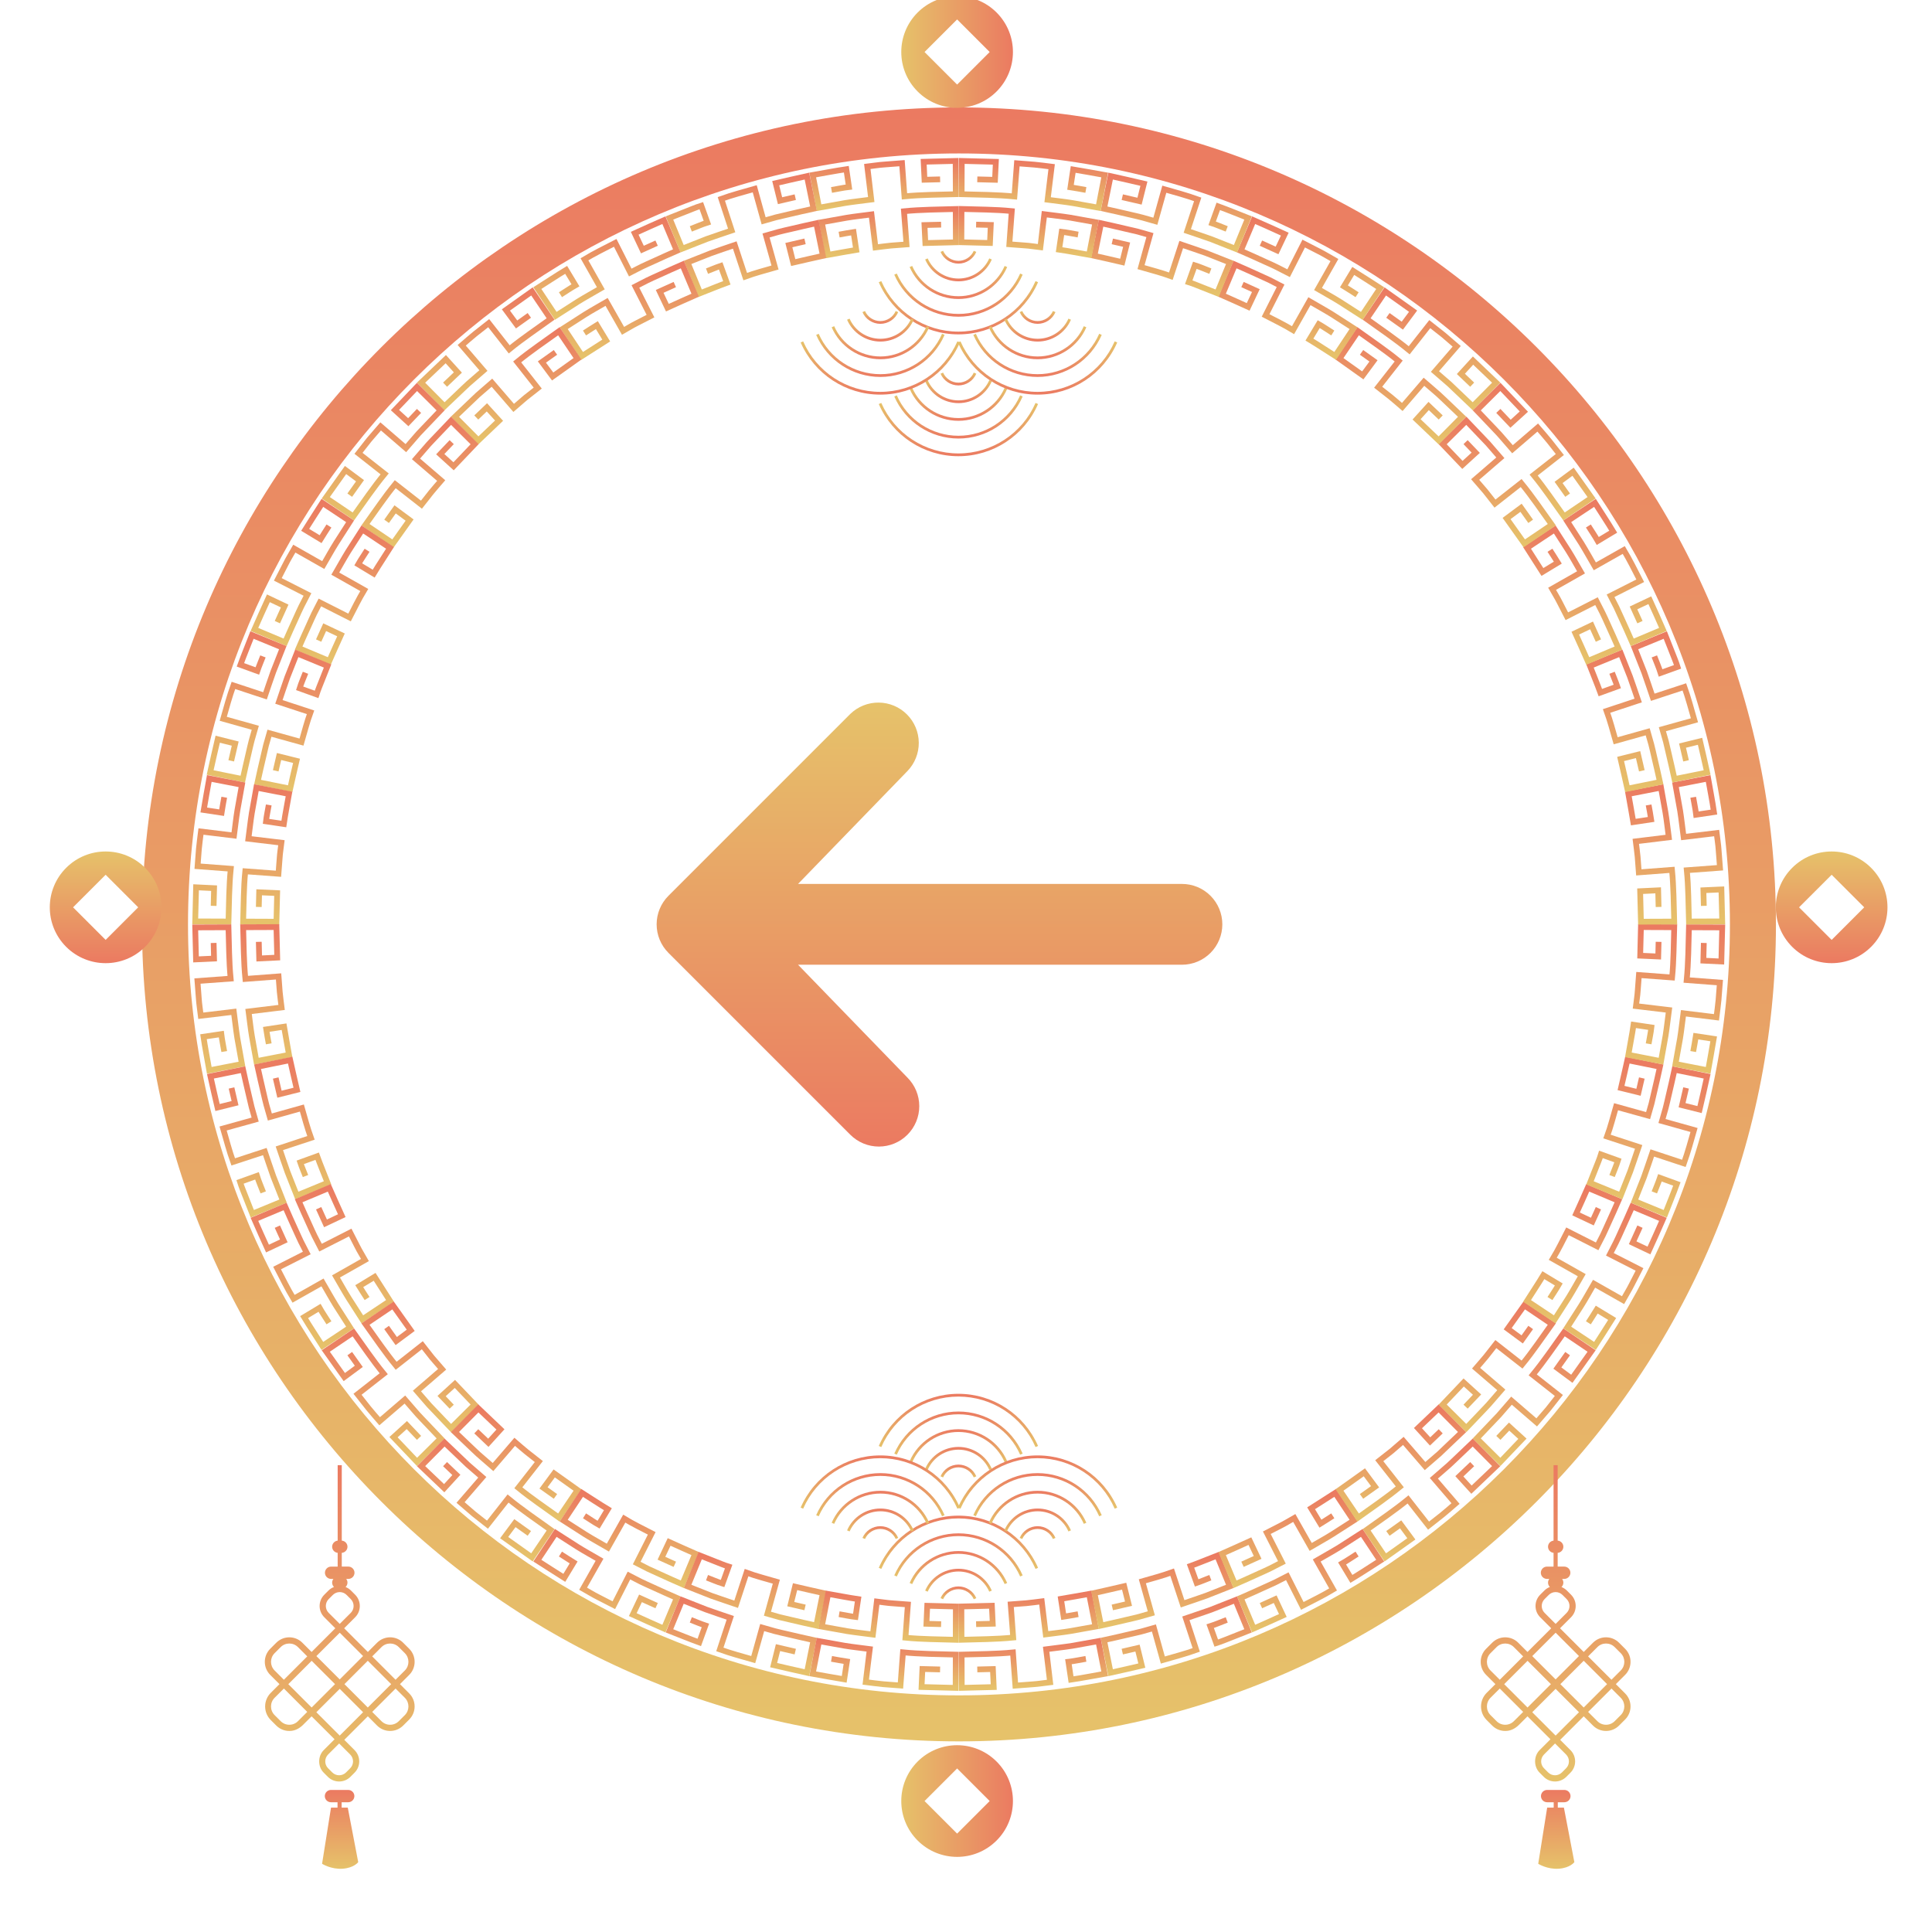 <svg width="102" height="102" viewBox="0 0 102 102" fill="none" xmlns="http://www.w3.org/2000/svg">
<g clip-path="url(#clip0_3005_1058)">
<path d="M50.629 91.936C26.845 91.936 7.496 72.587 7.496 48.804C7.496 25.021 26.845 5.671 50.629 5.671C74.412 5.671 93.761 25.021 93.761 48.804C93.761 72.587 74.412 91.936 50.629 91.936ZM50.629 8.101C28.185 8.101 9.926 26.36 9.926 48.804C9.926 71.248 28.185 89.507 50.629 89.507C73.072 89.507 91.331 71.248 91.331 48.804C91.331 26.36 73.072 8.101 50.629 8.101Z" fill="url(#paint0_linear_3005_1058)"/>
<path d="M21.116 88.914L21.606 88.424C21.796 88.234 21.89 87.985 21.89 87.736C21.89 87.487 21.796 87.238 21.606 87.049L21.284 86.727C20.905 86.347 20.288 86.347 19.909 86.727L19.42 87.216L18.169 85.965L18.75 85.383C18.915 85.219 18.996 85.004 18.996 84.788C18.996 84.573 18.914 84.357 18.75 84.193L18.531 83.974C18.448 83.891 18.351 83.829 18.245 83.787C18.306 83.728 18.345 83.645 18.345 83.554C18.345 83.481 18.319 83.413 18.278 83.359H18.391C18.57 83.359 18.716 83.212 18.716 83.034C18.716 82.855 18.57 82.708 18.391 82.708H18.044V81.983C18.211 81.97 18.345 81.831 18.345 81.66C18.345 81.49 18.212 81.35 18.044 81.338V77.354H17.827V81.338C17.664 81.355 17.535 81.493 17.535 81.66C17.535 81.828 17.664 81.965 17.827 81.982V82.709H17.48C17.302 82.709 17.155 82.855 17.155 83.034C17.155 83.213 17.302 83.359 17.48 83.359H17.602C17.561 83.414 17.535 83.481 17.535 83.554C17.535 83.644 17.572 83.726 17.632 83.785C17.524 83.827 17.425 83.889 17.34 83.974L17.121 84.193C16.792 84.522 16.792 85.056 17.121 85.383L17.702 85.965L16.451 87.216L15.962 86.727C15.583 86.348 14.966 86.348 14.587 86.727L14.265 87.049C13.886 87.428 13.886 88.045 14.265 88.424L14.755 88.914L14.295 89.375C13.899 89.771 13.899 90.414 14.295 90.81L14.587 91.102C14.797 91.312 15.086 91.414 15.388 91.38C15.621 91.354 15.832 91.231 15.999 91.065L16.451 90.613L17.663 91.825L17.09 92.398C16.772 92.716 16.772 93.27 17.09 93.588L17.31 93.808C17.638 94.136 18.172 94.136 18.5 93.808L18.719 93.588C18.884 93.424 18.965 93.208 18.965 92.993C18.965 92.778 18.883 92.562 18.719 92.398L18.177 91.855L19.42 90.612L19.909 91.102C20.093 91.285 20.337 91.386 20.596 91.386C20.856 91.386 21.1 91.285 21.284 91.102L21.606 90.78C21.795 90.59 21.89 90.341 21.89 90.092C21.89 89.843 21.795 89.594 21.606 89.405L21.116 88.914ZM17.687 88.914L16.453 90.148L15.221 88.916L16.454 87.682L17.687 88.914ZM17.936 89.163L19.169 90.397L17.936 91.631L16.702 90.397L17.936 89.163ZM19.418 90.148L18.185 88.914L19.418 87.68L20.652 88.914L19.418 90.148ZM17.936 88.665L16.703 87.433L17.937 86.199L19.169 87.431L17.936 88.665ZM20.141 86.958C20.392 86.707 20.801 86.707 21.053 86.958L21.375 87.28C21.626 87.532 21.626 87.94 21.375 88.192L20.884 88.683L19.65 87.449L20.141 86.958ZM17.353 84.424L17.572 84.205C17.669 84.108 17.799 84.054 17.936 84.054C18.073 84.054 18.202 84.108 18.299 84.205L18.519 84.424C18.719 84.625 18.719 84.951 18.519 85.151L17.936 85.734L17.353 85.151C17.152 84.951 17.152 84.625 17.353 84.424ZM14.497 88.192C14.245 87.94 14.245 87.532 14.497 87.28L14.819 86.958C15.07 86.707 15.479 86.707 15.73 86.958L16.221 87.449L14.987 88.683L14.497 88.192ZM15.73 90.87C15.609 90.992 15.447 91.059 15.275 91.059C15.102 91.059 14.941 90.992 14.819 90.87L14.497 90.548C14.371 90.422 14.308 90.257 14.308 90.092C14.308 89.927 14.371 89.762 14.497 89.636L14.988 89.146L16.221 90.38L15.73 90.87ZM18.488 93.356L18.269 93.576C18.068 93.776 17.742 93.776 17.542 93.576L17.322 93.356C17.225 93.259 17.172 93.13 17.172 92.993C17.172 92.856 17.225 92.727 17.322 92.629L17.905 92.046L18.488 92.629C18.689 92.83 18.689 93.156 18.488 93.356ZM21.375 90.548L21.053 90.87C20.931 90.992 20.769 91.059 20.597 91.059C20.424 91.059 20.263 90.992 20.141 90.87L19.651 90.381L20.885 89.147L21.375 89.636C21.626 89.888 21.626 90.296 21.375 90.548Z" fill="url(#paint1_linear_3005_1058)"/>
<path d="M18.037 95.434V95.15H18.384C18.562 95.15 18.709 95.004 18.709 94.825C18.709 94.646 18.562 94.5 18.384 94.5H17.473C17.294 94.5 17.148 94.646 17.148 94.825C17.148 95.004 17.294 95.15 17.473 95.15H17.82V95.434H17.476L17.004 98.399C17.004 98.399 17.481 98.702 18.088 98.659C18.695 98.616 18.912 98.312 18.912 98.312L18.361 95.435H18.037V95.434Z" fill="url(#paint2_linear_3005_1058)"/>
<path d="M85.309 88.914L85.799 88.424C85.989 88.234 86.084 87.985 86.084 87.736C86.084 87.487 85.989 87.238 85.799 87.049L85.477 86.727C85.098 86.347 84.481 86.347 84.102 86.727L83.613 87.216L82.362 85.965L82.943 85.383C83.107 85.219 83.189 85.004 83.189 84.788C83.189 84.573 83.107 84.357 82.943 84.193L82.724 83.974C82.641 83.891 82.544 83.829 82.438 83.787C82.499 83.728 82.538 83.645 82.538 83.554C82.538 83.481 82.512 83.413 82.471 83.359H82.584C82.763 83.359 82.909 83.212 82.909 83.034C82.909 82.855 82.763 82.708 82.584 82.708H82.237V81.983C82.404 81.97 82.538 81.831 82.538 81.66C82.538 81.49 82.404 81.35 82.237 81.338V77.354H82.02V81.338C81.857 81.355 81.728 81.493 81.728 81.66C81.728 81.828 81.857 81.965 82.02 81.982V82.709H81.673C81.495 82.709 81.348 82.855 81.348 83.034C81.348 83.213 81.495 83.359 81.673 83.359H81.795C81.754 83.414 81.728 83.481 81.728 83.554C81.728 83.644 81.766 83.726 81.825 83.785C81.717 83.827 81.618 83.889 81.534 83.974L81.314 84.193C80.986 84.522 80.986 85.056 81.314 85.383L81.896 85.965L80.644 87.216L80.155 86.727C79.776 86.348 79.159 86.348 78.78 86.727L78.458 87.049C78.079 87.428 78.079 88.045 78.458 88.424L78.949 88.914L78.488 89.375C78.092 89.771 78.092 90.414 78.488 90.81L78.78 91.102C78.99 91.312 79.28 91.414 79.581 91.38C79.814 91.354 80.026 91.231 80.192 91.065L80.644 90.613L81.856 91.825L81.284 92.398C80.966 92.716 80.966 93.27 81.284 93.588L81.503 93.808C81.831 94.136 82.365 94.136 82.693 93.808L82.913 93.588C83.077 93.424 83.159 93.208 83.159 92.993C83.159 92.778 83.077 92.562 82.913 92.398L82.37 91.855L83.613 90.612L84.102 91.102C84.286 91.285 84.53 91.386 84.79 91.386C85.049 91.386 85.293 91.285 85.477 91.102L85.799 90.78C85.989 90.59 86.084 90.341 86.084 90.092C86.084 89.843 85.989 89.594 85.799 89.405L85.309 88.914ZM81.88 88.914L80.646 90.148L79.414 88.916L80.648 87.682L81.88 88.914ZM82.129 89.163L83.363 90.397L82.129 91.631L80.895 90.397L82.129 89.163ZM83.612 90.148L82.378 88.914L83.612 87.68L84.846 88.914L83.612 90.148ZM82.129 88.665L80.896 87.433L82.13 86.199L83.362 87.431L82.129 88.665ZM84.334 86.958C84.585 86.707 84.994 86.707 85.246 86.958L85.568 87.28C85.819 87.532 85.819 87.94 85.568 88.192L85.077 88.683L83.843 87.449L84.334 86.958ZM81.546 84.424L81.765 84.205C81.863 84.108 81.992 84.054 82.129 84.054C82.266 84.054 82.395 84.108 82.492 84.205L82.712 84.424C82.912 84.625 82.912 84.951 82.712 85.151L82.129 85.734L81.546 85.151C81.345 84.951 81.345 84.625 81.546 84.424ZM78.69 88.192C78.439 87.94 78.439 87.532 78.69 87.28L79.012 86.958C79.263 86.707 79.672 86.707 79.924 86.958L80.415 87.449L79.181 88.683L78.69 88.192ZM79.924 90.87C79.802 90.992 79.64 91.059 79.468 91.059C79.296 91.059 79.134 90.992 79.012 90.87L78.69 90.548C78.565 90.422 78.502 90.257 78.502 90.092C78.502 89.927 78.565 89.762 78.69 89.636L79.181 89.146L80.415 90.38L79.924 90.87ZM82.681 93.356L82.462 93.576C82.261 93.776 81.935 93.776 81.735 93.576L81.516 93.356C81.418 93.259 81.365 93.13 81.365 92.993C81.365 92.856 81.418 92.727 81.516 92.629L82.098 92.046L82.681 92.629C82.882 92.83 82.882 93.156 82.681 93.356ZM85.568 90.548L85.246 90.87C85.124 90.992 84.962 91.059 84.79 91.059C84.618 91.059 84.456 90.992 84.334 90.87L83.845 90.381L85.079 89.147L85.568 89.636C85.819 89.888 85.819 90.296 85.568 90.548Z" fill="url(#paint3_linear_3005_1058)"/>
<path d="M82.244 95.434V95.15H82.591C82.769 95.15 82.916 95.004 82.916 94.825C82.916 94.646 82.769 94.5 82.591 94.5H81.68C81.501 94.5 81.355 94.646 81.355 94.825C81.355 95.004 81.501 95.15 81.68 95.15H82.027V95.434H81.683L81.211 98.399C81.211 98.399 81.688 98.702 82.295 98.659C82.902 98.616 83.118 98.312 83.118 98.312L82.567 95.435H82.244V95.434Z" fill="url(#paint4_linear_3005_1058)"/>
<path d="M43.9 10.029C44.207 9.978 44.511 9.91 44.821 9.874L44.682 8.933C44.087 9.019 43.498 9.138 42.906 9.24L43.242 10.965L44.615 10.719C45.074 10.646 45.537 10.597 45.998 10.536L45.789 8.791C46.094 8.757 46.397 8.704 46.704 8.685L47.622 8.615L47.751 10.367C48.652 10.278 49.556 10.282 50.46 10.254L50.453 8.497L48.765 8.54L48.809 9.49L49.633 9.469" stroke="url(#paint5_linear_3005_1058)" stroke-width="0.304" stroke-miterlimit="10"/>
<path d="M49.686 11.86L48.808 11.882L48.854 12.833L50.464 12.792L50.457 11.035C49.546 11.062 48.634 11.063 47.726 11.152L47.859 12.904L47.038 12.966C46.765 12.99 46.494 13.033 46.221 13.065L46.009 11.321C45.57 11.381 45.129 11.425 44.692 11.498L43.385 11.732L43.72 13.456C44.215 13.37 44.709 13.275 45.205 13.194L45.063 12.253C44.808 12.29 44.555 12.342 44.301 12.386" stroke="url(#paint6_linear_3005_1058)" stroke-width="0.304" stroke-miterlimit="10"/>
<path d="M36.472 12.085C36.764 11.974 37.049 11.847 37.346 11.753L37.025 10.858C36.738 10.948 36.462 11.069 36.182 11.177L35.344 11.508L36.012 13.132L37.309 12.62C37.747 12.464 38.189 12.319 38.629 12.168L38.082 10.499C38.66 10.29 39.256 10.138 39.846 9.967L40.316 11.659L40.968 11.474L41.628 11.319C42.069 11.219 42.508 11.111 42.95 11.018L42.601 9.296C42.051 9.414 41.503 9.547 40.954 9.672L41.182 10.596L41.986 10.41" stroke="url(#paint7_linear_3005_1058)" stroke-width="0.304" stroke-miterlimit="10"/>
<path d="M42.502 12.743L41.647 12.941L41.878 13.864C42.401 13.746 42.922 13.618 43.446 13.506L43.097 11.784C42.651 11.878 42.209 11.987 41.765 12.088C41.543 12.141 41.32 12.186 41.1 12.246L40.443 12.433L40.917 14.124C40.389 14.275 39.859 14.415 39.343 14.603L38.792 12.935C38.374 13.08 37.952 13.214 37.536 13.367L36.301 13.855L36.969 15.48C37.437 15.298 37.901 15.104 38.374 14.932L38.049 14.037C37.804 14.119 37.568 14.223 37.327 14.315" stroke="url(#paint8_linear_3005_1058)" stroke-width="0.304" stroke-miterlimit="10"/>
<path d="M29.59 15.559C29.854 15.394 30.11 15.216 30.381 15.062L29.89 14.247C29.375 14.556 28.876 14.891 28.369 15.212L29.341 16.675L30.516 15.922C30.911 15.678 31.319 15.454 31.721 15.22L30.856 13.69C31.383 13.373 31.935 13.103 32.481 12.822L33.274 14.389L33.877 14.08C34.081 13.982 34.289 13.892 34.494 13.798C34.907 13.613 35.315 13.42 35.731 13.243L35.05 11.624C34.533 11.846 34.023 12.085 33.509 12.315L33.915 13.176L34.666 12.836" stroke="url(#paint9_linear_3005_1058)" stroke-width="0.304" stroke-miterlimit="10"/>
<path d="M35.627 15.023L34.827 15.384L35.235 16.244C35.725 16.026 36.21 15.797 36.703 15.585L36.022 13.965C35.603 14.144 35.191 14.338 34.775 14.524C34.568 14.62 34.358 14.707 34.154 14.811L33.546 15.123L34.343 16.689L33.611 17.064C33.365 17.186 33.133 17.334 32.894 17.468L32.026 15.94C31.645 16.164 31.254 16.374 30.88 16.61L29.762 17.328L30.734 18.791L32.006 17.978L31.512 17.164C31.292 17.298 31.077 17.442 30.859 17.58" stroke="url(#paint10_linear_3005_1058)" stroke-width="0.304" stroke-miterlimit="10"/>
<path d="M23.497 20.309L24.174 19.666L23.535 18.961L22.23 20.203L23.468 21.45L24.477 20.487C24.643 20.323 24.818 20.17 24.995 20.02L25.522 19.563L24.377 18.23C24.611 18.031 24.837 17.824 25.077 17.632L25.801 17.062L26.884 18.445C27.583 17.871 28.337 17.37 29.069 16.841L28.085 15.386L26.709 16.364L27.274 17.13L27.946 16.651" stroke="url(#paint11_linear_3005_1058)" stroke-width="0.304" stroke-miterlimit="10"/>
<path d="M29.326 18.604L28.61 19.113L29.178 19.877L30.489 18.943L29.506 17.488C28.766 18.02 28.009 18.529 27.304 19.108L28.39 20.489L27.743 20.997L27.12 21.535L25.972 20.205L25.47 20.64L25.219 20.858L24.979 21.087L24.018 22.004L25.255 23.251L26.348 22.209L25.706 21.506L25.145 22.041" stroke="url(#paint12_linear_3005_1058)" stroke-width="0.304" stroke-miterlimit="10"/>
<path d="M18.465 26.142L19.007 25.381L18.243 24.814L17.199 26.281L18.655 27.265C19.197 26.51 19.717 25.738 20.308 25.019L18.927 23.933L19.496 23.209L20.097 22.512L21.427 23.659L21.871 23.147L22.093 22.891L22.327 22.645L23.263 21.664L22.016 20.427L20.851 21.649L21.554 22.29L22.122 21.694" stroke="url(#paint13_linear_3005_1058)" stroke-width="0.304" stroke-miterlimit="10"/>
<path d="M23.848 23.343L23.243 23.978L23.947 24.618L25.058 23.452L23.811 22.215L22.867 23.204C22.707 23.366 22.557 23.537 22.409 23.711L21.962 24.227L23.294 25.372C23.117 25.581 22.93 25.783 22.759 25.998L22.25 26.645L20.867 25.562C20.304 26.247 19.814 26.986 19.295 27.703L20.75 28.687L21.625 27.457L20.86 26.892L20.411 27.523" stroke="url(#paint14_linear_3005_1058)" stroke-width="0.304" stroke-miterlimit="10"/>
<path d="M14.644 32.846L15.03 31.995L14.17 31.587C13.924 32.135 13.669 32.679 13.432 33.23L15.051 33.911C15.233 33.483 15.432 33.063 15.622 32.638C15.72 32.428 15.809 32.212 15.914 32.005L16.233 31.385L14.667 30.588L15.088 29.769C15.225 29.494 15.389 29.234 15.539 28.966L17.067 29.833C17.296 29.443 17.51 29.045 17.751 28.663L18.483 27.522L17.02 26.549C16.717 27.023 16.409 27.495 16.111 27.972L16.925 28.465C17.068 28.231 17.22 28.002 17.367 27.77" stroke="url(#paint15_linear_3005_1058)" stroke-width="0.304" stroke-miterlimit="10"/>
<path d="M19.38 29.051C19.225 29.299 19.057 29.539 18.913 29.794L19.728 30.285C20.005 29.825 20.305 29.38 20.591 28.926L19.128 27.954L18.39 29.104C18.15 29.491 17.932 29.892 17.702 30.285L19.231 31.149C18.947 31.619 18.707 32.113 18.455 32.6L16.888 31.807L16.585 32.398C16.489 32.597 16.401 32.8 16.309 33.002C16.128 33.406 15.939 33.806 15.766 34.214L17.385 34.895C17.584 34.433 17.798 33.978 18.003 33.519L17.142 33.113L16.823 33.819" stroke="url(#paint16_linear_3005_1058)" stroke-width="0.304" stroke-miterlimit="10"/>
<path d="M12.207 40.168L12.418 39.258L11.495 39.027C11.361 39.612 11.22 40.197 11.094 40.784L12.816 41.133C12.911 40.678 13.023 40.226 13.125 39.773C13.18 39.547 13.226 39.318 13.287 39.094L13.478 38.423L11.786 37.949C11.955 37.358 12.114 36.765 12.323 36.186L13.991 36.737C14.139 36.31 14.276 35.879 14.432 35.455L14.93 34.194L13.305 33.526C13.101 34.051 12.884 34.571 12.692 35.1L13.586 35.425C13.674 35.164 13.784 34.912 13.882 34.655" stroke="url(#paint17_linear_3005_1058)" stroke-width="0.304" stroke-miterlimit="10"/>
<path d="M16.129 35.519C16.025 35.793 15.905 36.06 15.818 36.339L16.713 36.661C16.793 36.405 16.902 36.159 16.998 35.909L17.294 35.161L15.669 34.493L15.167 35.764C15.014 36.193 14.872 36.626 14.725 37.057L16.394 37.605C16.205 38.12 16.072 38.653 15.918 39.179L14.226 38.709L14.044 39.348L13.893 39.995C13.795 40.426 13.689 40.856 13.598 41.29L15.319 41.639C15.425 41.147 15.545 40.659 15.656 40.169L14.732 39.94L14.557 40.694" stroke="url(#paint18_linear_3005_1058)" stroke-width="0.304" stroke-miterlimit="10"/>
<path d="M11.279 47.825L11.303 46.891L10.352 46.845L10.307 48.645L12.063 48.652C12.091 47.723 12.091 46.792 12.183 45.866L10.431 45.733L10.501 44.815C10.528 44.509 10.575 44.205 10.611 43.9L12.355 44.112C12.416 43.665 12.461 43.214 12.535 42.769L12.774 41.434L11.05 41.099C10.952 41.653 10.847 42.207 10.757 42.763L11.698 42.905C11.738 42.633 11.792 42.363 11.839 42.092" stroke="url(#paint19_linear_3005_1058)" stroke-width="0.304" stroke-miterlimit="10"/>
<path d="M14.189 42.498C14.141 42.787 14.076 43.072 14.043 43.363L14.984 43.503C15.061 42.972 15.169 42.446 15.259 41.918L13.535 41.582L13.294 42.927C13.223 43.377 13.175 43.831 13.114 44.282L14.859 44.491C14.828 44.764 14.779 45.034 14.764 45.309L14.701 46.13L12.949 46C12.861 46.882 12.867 47.769 12.838 48.654L14.595 48.661L14.633 47.152L13.682 47.109L13.663 47.883" stroke="url(#paint20_linear_3005_1058)" stroke-width="0.304" stroke-miterlimit="10"/>
<path d="M11.839 55.516C11.788 55.209 11.72 54.904 11.684 54.595L10.742 54.734C10.828 55.328 10.948 55.918 11.05 56.51L12.774 56.174L12.528 54.801C12.456 54.342 12.407 53.879 12.345 53.418L10.601 53.627C10.567 53.322 10.514 53.019 10.495 52.712L10.425 51.794L12.177 51.665C12.088 50.764 12.092 49.86 12.063 48.956L10.307 48.963L10.349 50.651L11.3 50.607L11.279 49.783" stroke="url(#paint21_linear_3005_1058)" stroke-width="0.304" stroke-miterlimit="10"/>
<path d="M13.663 49.724L13.685 50.602L14.636 50.556L14.595 48.946L12.838 48.953C12.865 49.863 12.865 50.776 12.955 51.683L14.707 51.55L14.769 52.371C14.792 52.645 14.836 52.916 14.868 53.188L13.124 53.401C13.184 53.839 13.227 54.281 13.301 54.717L13.535 56.025L15.259 55.689C15.173 55.194 15.078 54.7 14.997 54.204L14.056 54.346C14.093 54.602 14.145 54.855 14.189 55.109" stroke="url(#paint22_linear_3005_1058)" stroke-width="0.304" stroke-miterlimit="10"/>
<path d="M13.897 62.952C13.787 62.661 13.66 62.376 13.566 62.078L12.671 62.4C12.761 62.687 12.882 62.962 12.989 63.243L13.32 64.081L14.945 63.413L14.433 62.115C14.277 61.678 14.132 61.235 13.981 60.796L12.312 61.343C12.103 60.765 11.951 60.169 11.779 59.579L13.472 59.109L13.287 58.457L13.132 57.797C13.032 57.356 12.924 56.917 12.831 56.474L11.109 56.823C11.227 57.374 11.36 57.922 11.485 58.471L12.409 58.242L12.223 57.439" stroke="url(#paint23_linear_3005_1058)" stroke-width="0.304" stroke-miterlimit="10"/>
<path d="M14.557 56.914L14.755 57.769L15.678 57.538C15.56 57.015 15.432 56.494 15.319 55.97L13.598 56.319C13.692 56.764 13.801 57.207 13.901 57.651C13.955 57.873 14 58.096 14.06 58.316L14.247 58.973L15.938 58.499C16.089 59.026 16.229 59.557 16.417 60.073L14.749 60.624C14.894 61.042 15.028 61.464 15.181 61.88L15.669 63.115L17.294 62.447C17.112 61.978 16.917 61.515 16.745 61.042L15.851 61.367C15.932 61.611 16.037 61.848 16.129 62.089" stroke="url(#paint24_linear_3005_1058)" stroke-width="0.304" stroke-miterlimit="10"/>
<path d="M17.367 69.837C17.202 69.573 17.024 69.317 16.87 69.046L16.055 69.537C16.364 70.051 16.699 70.55 17.02 71.058L18.483 70.085L17.73 68.911C17.485 68.516 17.262 68.107 17.027 67.706L15.498 68.57C15.181 68.044 14.911 67.492 14.629 66.946L16.197 66.152L15.888 65.549C15.79 65.346 15.7 65.138 15.605 64.933C15.421 64.52 15.228 64.111 15.051 63.696L13.432 64.376C13.653 64.894 13.893 65.404 14.123 65.918L14.984 65.512L14.644 64.761" stroke="url(#paint25_linear_3005_1058)" stroke-width="0.304" stroke-miterlimit="10"/>
<path d="M16.823 63.789L17.185 64.588L18.045 64.181C17.826 63.691 17.598 63.205 17.385 62.713L15.766 63.394C15.944 63.813 16.139 64.225 16.325 64.641C16.421 64.847 16.508 65.058 16.611 65.261L16.923 65.869L18.489 65.072L18.864 65.805C18.986 66.051 19.134 66.282 19.268 66.522L17.74 67.389C17.965 67.771 18.174 68.162 18.411 68.536L19.128 69.654L20.591 68.681L19.778 67.41L18.965 67.903C19.099 68.123 19.242 68.338 19.381 68.556" stroke="url(#paint26_linear_3005_1058)" stroke-width="0.304" stroke-miterlimit="10"/>
<path d="M22.123 75.913L21.479 75.236L20.775 75.876L22.016 77.18L23.263 75.943L22.301 74.933C22.137 74.768 21.984 74.593 21.833 74.416L21.376 73.889L20.044 75.034C19.845 74.8 19.637 74.573 19.446 74.334L18.876 73.61L20.259 72.527C19.685 71.828 19.184 71.074 18.655 70.342L17.199 71.326L18.178 72.702L18.943 72.136L18.465 71.465" stroke="url(#paint27_linear_3005_1058)" stroke-width="0.304" stroke-miterlimit="10"/>
<path d="M20.411 70.085L20.92 70.801L21.684 70.233L20.75 68.921L19.295 69.905C19.827 70.645 20.336 71.402 20.915 72.107L22.296 71.021L22.804 71.668L23.343 72.291L22.012 73.439L22.447 73.941L22.665 74.192L22.894 74.432L23.811 75.394L25.058 74.156L24.016 73.064L23.314 73.705L23.848 74.266" stroke="url(#paint28_linear_3005_1058)" stroke-width="0.304" stroke-miterlimit="10"/>
<path d="M27.946 80.956L27.185 80.414L26.617 81.178L28.085 82.222L29.069 80.767C28.314 80.224 27.542 79.704 26.822 79.114L25.736 80.495L25.013 79.925L24.315 79.324L25.463 77.994L24.95 77.55L24.694 77.328L24.449 77.094L23.468 76.158L22.23 77.405L23.452 78.57L24.094 77.868L23.497 77.299" stroke="url(#paint29_linear_3005_1058)" stroke-width="0.304" stroke-miterlimit="10"/>
<path d="M25.145 75.566L25.781 76.172L26.421 75.467L25.255 74.357L24.018 75.604L25.007 76.547C25.169 76.707 25.34 76.857 25.514 77.005L26.03 77.453L27.175 76.12C27.384 76.298 27.586 76.484 27.801 76.655L28.448 77.164L27.365 78.547C28.05 79.11 28.788 79.6 29.506 80.119L30.49 78.664L29.26 77.789L28.695 78.554L29.326 79.003" stroke="url(#paint30_linear_3005_1058)" stroke-width="0.304" stroke-miterlimit="10"/>
<path d="M34.666 84.77L33.815 84.385L33.407 85.244C33.955 85.49 34.499 85.745 35.05 85.983L35.731 84.363C35.303 84.181 34.883 83.982 34.458 83.792C34.248 83.694 34.032 83.605 33.825 83.5L33.205 83.181L32.408 84.747L31.588 84.326C31.314 84.189 31.054 84.025 30.786 83.875L31.653 82.347C31.263 82.118 30.865 81.904 30.483 81.663L29.341 80.93L28.369 82.394C28.843 82.697 29.315 83.004 29.792 83.303L30.285 82.489C30.05 82.346 29.822 82.194 29.589 82.046" stroke="url(#paint31_linear_3005_1058)" stroke-width="0.304" stroke-miterlimit="10"/>
<path d="M30.859 80.028C31.107 80.183 31.347 80.352 31.602 80.496L32.093 79.68C31.633 79.404 31.188 79.104 30.734 78.818L29.762 80.281L30.912 81.019C31.299 81.258 31.7 81.477 32.093 81.707L32.957 80.177C33.427 80.462 33.921 80.701 34.408 80.953L33.615 82.521L34.206 82.824C34.405 82.919 34.608 83.008 34.81 83.1C35.214 83.28 35.614 83.47 36.022 83.643L36.703 82.023C36.241 81.825 35.786 81.61 35.327 81.406L34.921 82.267L35.627 82.586" stroke="url(#paint32_linear_3005_1058)" stroke-width="0.304" stroke-miterlimit="10"/>
<path d="M41.986 87.197L41.075 86.986L40.844 87.91C41.43 88.044 42.014 88.185 42.601 88.311L42.95 86.589C42.495 86.493 42.043 86.382 41.59 86.279C41.364 86.225 41.136 86.179 40.911 86.118L40.24 85.927L39.767 87.618C39.176 87.45 38.582 87.29 38.004 87.082L38.555 85.414C38.128 85.266 37.697 85.129 37.273 84.973L36.012 84.475L35.344 86.1C35.868 86.304 36.389 86.52 36.918 86.713L37.242 85.818C36.982 85.731 36.729 85.621 36.472 85.522" stroke="url(#paint33_linear_3005_1058)" stroke-width="0.304" stroke-miterlimit="10"/>
<path d="M37.327 83.293C37.6 83.396 37.868 83.517 38.147 83.604L38.469 82.708C38.213 82.629 37.967 82.519 37.717 82.424L36.969 82.128L36.301 83.753L37.572 84.255C38.001 84.408 38.434 84.549 38.865 84.697L39.413 83.028C39.928 83.217 40.461 83.349 40.987 83.504L40.517 85.196L41.156 85.378L41.803 85.529C42.234 85.627 42.664 85.733 43.097 85.824L43.446 84.102C42.955 83.997 42.467 83.877 41.976 83.766L41.748 84.69L42.502 84.864" stroke="url(#paint34_linear_3005_1058)" stroke-width="0.304" stroke-miterlimit="10"/>
<path d="M49.632 88.139L48.699 88.115L48.653 89.066L50.453 89.112L50.459 87.355C49.53 87.328 48.599 87.327 47.673 87.235L47.54 88.987L46.622 88.917C46.316 88.89 46.012 88.843 45.707 88.807L45.92 87.063C45.472 87.002 45.022 86.957 44.576 86.883L43.242 86.644L42.906 88.368C43.461 88.466 44.014 88.571 44.57 88.661L44.712 87.72C44.44 87.68 44.171 87.626 43.9 87.579" stroke="url(#paint35_linear_3005_1058)" stroke-width="0.304" stroke-miterlimit="10"/>
<path d="M44.301 85.221C44.589 85.269 44.875 85.334 45.166 85.367L45.305 84.426C44.775 84.349 44.249 84.241 43.72 84.151L43.385 85.876L44.73 86.117C45.18 86.188 45.633 86.235 46.085 86.296L46.294 84.552C46.566 84.582 46.837 84.631 47.111 84.647L47.932 84.709L47.803 86.461C48.685 86.549 49.572 86.544 50.457 86.573L50.464 84.816L48.954 84.777L48.911 85.728L49.686 85.748" stroke="url(#paint36_linear_3005_1058)" stroke-width="0.304" stroke-miterlimit="10"/>
<path d="M57.33 87.58C57.022 87.63 56.718 87.699 56.408 87.734L56.547 88.676C57.142 88.59 57.731 88.47 58.323 88.368L57.988 86.644L56.614 86.89C56.155 86.962 55.692 87.011 55.231 87.073L55.44 88.817C55.135 88.851 54.832 88.904 54.526 88.923L53.607 88.993L53.478 87.241C52.578 87.33 51.673 87.326 50.77 87.355L50.776 89.111L52.464 89.069L52.42 88.118L51.596 88.139" stroke="url(#paint37_linear_3005_1058)" stroke-width="0.304" stroke-miterlimit="10"/>
<path d="M51.534 85.747L52.412 85.725L52.366 84.775L50.756 84.815L50.763 86.572C51.674 86.545 52.586 86.545 53.493 86.455L53.36 84.703L54.181 84.641C54.455 84.618 54.726 84.574 54.998 84.542L55.211 86.286C55.65 86.226 56.091 86.183 56.527 86.11L57.835 85.876L57.499 84.151C57.004 84.237 56.51 84.332 56.014 84.413L56.156 85.354C56.412 85.317 56.665 85.265 56.919 85.222" stroke="url(#paint38_linear_3005_1058)" stroke-width="0.304" stroke-miterlimit="10"/>
<path d="M64.765 85.523C64.474 85.633 64.188 85.76 63.891 85.854L64.213 86.749C64.499 86.659 64.775 86.538 65.055 86.431L65.893 86.1L65.226 84.475L63.928 84.987C63.49 85.143 63.048 85.288 62.608 85.439L63.156 87.108C62.578 87.317 61.981 87.469 61.392 87.641L60.921 85.948L60.269 86.133L59.609 86.288C59.168 86.388 58.729 86.496 58.287 86.589L58.636 88.311C59.187 88.194 59.734 88.06 60.283 87.935L60.055 87.011L59.251 87.197" stroke="url(#paint39_linear_3005_1058)" stroke-width="0.304" stroke-miterlimit="10"/>
<path d="M58.725 84.864L59.58 84.667L59.349 83.743C58.826 83.862 58.305 83.989 57.781 84.102L58.13 85.824C58.576 85.73 59.018 85.621 59.462 85.52C59.684 85.467 59.907 85.422 60.127 85.362L60.784 85.175L60.31 83.483C60.838 83.332 61.368 83.192 61.884 83.004L62.435 84.672C62.853 84.528 63.276 84.393 63.691 84.241L64.927 83.753L64.259 82.128C63.79 82.309 63.326 82.504 62.854 82.676L63.178 83.571C63.423 83.489 63.659 83.384 63.9 83.293" stroke="url(#paint40_linear_3005_1058)" stroke-width="0.304" stroke-miterlimit="10"/>
<path d="M71.647 82.046C71.383 82.212 71.127 82.39 70.856 82.544L71.347 83.359C71.862 83.049 72.361 82.715 72.868 82.394L71.895 80.93L70.722 81.684C70.326 81.928 69.918 82.151 69.516 82.386L70.381 83.916C69.854 84.232 69.302 84.503 68.756 84.784L67.963 83.217L67.359 83.526C67.156 83.624 66.948 83.714 66.743 83.808C66.33 83.992 65.922 84.186 65.506 84.362L66.187 85.982C66.704 85.76 67.214 85.521 67.728 85.29L67.323 84.429L66.571 84.769" stroke="url(#paint41_linear_3005_1058)" stroke-width="0.304" stroke-miterlimit="10"/>
<path d="M65.598 82.586L66.397 82.224L65.989 81.364C65.499 81.583 65.014 81.811 64.522 82.024L65.202 83.643C65.621 83.465 66.033 83.27 66.449 83.084C66.656 82.988 66.867 82.901 67.07 82.798L67.678 82.486L66.881 80.92L67.614 80.545C67.859 80.423 68.091 80.275 68.331 80.141L69.198 81.669C69.579 81.444 69.97 81.235 70.344 80.998L71.462 80.281L70.49 78.818L69.219 79.63L69.712 80.444C69.932 80.31 70.147 80.167 70.365 80.028" stroke="url(#paint42_linear_3005_1058)" stroke-width="0.304" stroke-miterlimit="10"/>
<path d="M77.724 77.299L77.047 77.942L77.687 78.647L78.991 77.405L77.754 76.158L76.744 77.121C76.579 77.284 76.404 77.438 76.227 77.588L75.7 78.045L76.844 79.378C76.611 79.577 76.384 79.784 76.144 79.976L75.421 80.546L74.337 79.162C73.638 79.737 72.885 80.238 72.152 80.767L73.136 82.222L74.512 81.244L73.947 80.478L73.275 80.957" stroke="url(#paint43_linear_3005_1058)" stroke-width="0.304" stroke-miterlimit="10"/>
<path d="M71.882 79.003L72.598 78.494L72.031 77.73L70.719 78.664L71.703 80.119C72.442 79.587 73.199 79.078 73.904 78.499L72.818 77.118L73.466 76.61L74.089 76.072L75.236 77.402L75.738 76.967L75.989 76.75L76.229 76.52L77.191 75.604L75.953 74.357L74.861 75.398L75.502 76.101L76.063 75.566" stroke="url(#paint44_linear_3005_1058)" stroke-width="0.304" stroke-miterlimit="10"/>
<path d="M82.763 71.465L82.221 72.226L82.985 72.793L84.029 71.326L82.573 70.342C82.031 71.097 81.511 71.869 80.92 72.588L82.301 73.674L81.731 74.398L81.13 75.095L79.8 73.948L79.356 74.46L79.134 74.716L78.9 74.961L77.965 75.943L79.212 77.18L80.377 75.958L79.674 75.317L79.106 75.913" stroke="url(#paint45_linear_3005_1058)" stroke-width="0.304" stroke-miterlimit="10"/>
<path d="M77.376 74.264L77.981 73.628L77.276 72.988L76.166 74.155L77.413 75.392L78.356 74.403C78.517 74.241 78.666 74.069 78.814 73.896L79.262 73.379L77.929 72.234C78.107 72.025 78.293 71.823 78.465 71.609L78.973 70.961L80.356 72.044C80.919 71.36 81.41 70.621 81.929 69.903L80.473 68.919L79.598 70.149L80.364 70.715L80.813 70.084" stroke="url(#paint46_linear_3005_1058)" stroke-width="0.304" stroke-miterlimit="10"/>
<path d="M86.582 64.761L86.196 65.612L87.056 66.02C87.302 65.472 87.556 64.928 87.794 64.376L86.174 63.696C85.992 64.123 85.793 64.544 85.604 64.968C85.506 65.179 85.417 65.394 85.311 65.601L84.993 66.222L86.559 67.019L86.138 67.838C86 68.113 85.836 68.373 85.687 68.641L84.159 67.774C83.93 68.163 83.716 68.562 83.474 68.944L82.742 70.085L84.205 71.058C84.508 70.583 84.816 70.112 85.114 69.635L84.3 69.141C84.157 69.376 84.005 69.605 83.858 69.837" stroke="url(#paint47_linear_3005_1058)" stroke-width="0.304" stroke-miterlimit="10"/>
<path d="M81.83 68.556C81.985 68.308 82.153 68.068 82.297 67.814L81.482 67.323C81.206 67.782 80.905 68.228 80.619 68.681L82.082 69.654L82.82 68.504C83.06 68.116 83.278 67.716 83.508 67.323L81.979 66.459C82.264 65.989 82.503 65.495 82.755 65.007L84.322 65.801L84.625 65.21C84.721 65.01 84.809 64.807 84.901 64.606C85.082 64.202 85.272 63.801 85.445 63.394L83.825 62.713C83.626 63.175 83.412 63.63 83.207 64.089L84.068 64.494L84.388 63.789" stroke="url(#paint48_linear_3005_1058)" stroke-width="0.304" stroke-miterlimit="10"/>
<path d="M89.016 57.439L88.805 58.349L89.728 58.58C89.862 57.995 90.004 57.411 90.129 56.823L88.407 56.474C88.312 56.929 88.201 57.381 88.097 57.835C88.043 58.061 87.997 58.289 87.936 58.513L87.745 59.184L89.437 59.658C89.268 60.249 89.109 60.842 88.9 61.421L87.232 60.87C87.084 61.297 86.947 61.728 86.791 62.152L86.293 63.413L87.918 64.081C88.122 63.556 88.339 63.036 88.531 62.507L87.637 62.182C87.549 62.443 87.439 62.695 87.341 62.952" stroke="url(#paint49_linear_3005_1058)" stroke-width="0.304" stroke-miterlimit="10"/>
<path d="M85.108 62.089C85.212 61.816 85.332 61.549 85.419 61.269L84.523 60.947C84.444 61.204 84.335 61.449 84.239 61.699L83.943 62.448L85.568 63.115L86.07 61.844C86.223 61.415 86.365 60.982 86.513 60.551L84.843 60.004C85.032 59.488 85.165 58.955 85.319 58.429L87.011 58.899L87.193 58.261L87.344 57.614C87.442 57.182 87.549 56.752 87.639 56.319L85.918 55.97C85.812 56.461 85.692 56.95 85.581 57.44L86.505 57.668L86.68 56.914" stroke="url(#paint50_linear_3005_1058)" stroke-width="0.304" stroke-miterlimit="10"/>
<path d="M89.953 49.783L89.929 50.717L90.879 50.763L90.925 48.963L89.168 48.956C89.141 49.886 89.14 50.816 89.049 51.743L90.801 51.876L90.73 52.794C90.703 53.1 90.656 53.404 90.62 53.709L88.876 53.496C88.815 53.944 88.77 54.394 88.696 54.84L88.457 56.174L90.181 56.51C90.279 55.955 90.384 55.402 90.475 54.846L89.534 54.704C89.494 54.976 89.439 55.245 89.393 55.516" stroke="url(#paint51_linear_3005_1058)" stroke-width="0.304" stroke-miterlimit="10"/>
<path d="M87.039 55.109C87.087 54.82 87.152 54.535 87.185 54.244L86.243 54.104C86.167 54.635 86.058 55.161 85.969 55.689L87.693 56.025L87.934 54.679C88.005 54.23 88.053 53.776 88.114 53.325L86.369 53.116C86.4 52.843 86.449 52.572 86.465 52.298L86.527 51.477L88.279 51.607C88.366 50.725 88.361 49.838 88.39 48.953L86.633 48.946L86.595 50.455L87.546 50.498L87.565 49.724" stroke="url(#paint52_linear_3005_1058)" stroke-width="0.304" stroke-miterlimit="10"/>
<path d="M89.393 42.092C89.444 42.4 89.512 42.704 89.548 43.014L90.489 42.874C90.403 42.28 90.284 41.691 90.181 41.099L88.457 41.434L88.703 42.807C88.775 43.267 88.824 43.73 88.886 44.19L90.63 43.981C90.665 44.286 90.718 44.59 90.736 44.896L90.807 45.814L89.055 45.944C89.144 46.844 89.139 47.749 89.168 48.652L90.925 48.645L90.882 46.958L89.931 47.001L89.953 47.825" stroke="url(#paint53_linear_3005_1058)" stroke-width="0.304" stroke-miterlimit="10"/>
<path d="M87.565 47.883L87.543 47.005L86.592 47.051L86.633 48.661L88.39 48.654C88.362 47.743 88.362 46.831 88.273 45.924L86.521 46.057L86.459 45.236C86.435 44.962 86.392 44.691 86.36 44.419L88.104 44.206C88.044 43.768 88 43.326 87.927 42.89L87.693 41.582L85.969 41.918C86.055 42.413 86.15 42.907 86.231 43.403L87.172 43.261C87.135 43.005 87.083 42.752 87.039 42.498" stroke="url(#paint54_linear_3005_1058)" stroke-width="0.304" stroke-miterlimit="10"/>
<path d="M87.341 34.655C87.452 34.946 87.579 35.231 87.672 35.529L88.567 35.207C88.477 34.92 88.356 34.645 88.249 34.364L87.918 33.526L86.293 34.194L86.805 35.492C86.962 35.93 87.106 36.372 87.257 36.812L88.926 36.264C89.135 36.842 89.287 37.438 89.459 38.028L87.766 38.498L87.952 39.15L88.106 39.811C88.206 40.251 88.314 40.69 88.407 41.133L90.129 40.784C90.012 40.233 89.878 39.686 89.753 39.137L88.829 39.365L89.015 40.168" stroke="url(#paint55_linear_3005_1058)" stroke-width="0.304" stroke-miterlimit="10"/>
<path d="M86.68 40.694L86.482 39.839L85.559 40.07C85.677 40.593 85.805 41.114 85.917 41.638L87.639 41.289C87.545 40.844 87.436 40.401 87.335 39.957C87.282 39.736 87.237 39.512 87.177 39.292L86.99 38.635L85.299 39.109C85.148 38.582 85.007 38.051 84.82 37.535L86.488 36.984C86.343 36.566 86.209 36.144 86.056 35.728L85.568 34.493L83.943 35.161C84.125 35.63 84.319 36.094 84.491 36.566L85.386 36.242C85.304 35.997 85.2 35.76 85.108 35.519" stroke="url(#paint56_linear_3005_1058)" stroke-width="0.304" stroke-miterlimit="10"/>
<path d="M83.858 27.77C84.023 28.034 84.201 28.29 84.355 28.561L85.171 28.07C84.861 27.555 84.527 27.056 84.205 26.549L82.742 27.522L83.496 28.696C83.74 29.091 83.963 29.499 84.198 29.901L85.727 29.037C86.044 29.563 86.314 30.115 86.596 30.661L85.029 31.454L85.338 32.058C85.435 32.261 85.525 32.469 85.62 32.674C85.804 33.087 85.997 33.495 86.174 33.911L87.794 33.23C87.572 32.713 87.333 32.203 87.102 31.689L86.241 32.095L86.581 32.846" stroke="url(#paint57_linear_3005_1058)" stroke-width="0.304" stroke-miterlimit="10"/>
<path d="M84.388 33.819L84.026 33.019L83.166 33.427C83.385 33.917 83.613 34.402 83.825 34.895L85.445 34.214C85.266 33.795 85.072 33.383 84.886 32.967C84.79 32.76 84.703 32.549 84.599 32.346L84.287 31.738L82.722 32.535L82.346 31.803C82.224 31.557 82.076 31.325 81.942 31.086L83.47 30.218C83.246 29.837 83.036 29.446 82.8 29.072L82.082 27.954L80.619 28.926L81.432 30.198L82.246 29.704C82.112 29.484 81.968 29.269 81.83 29.051" stroke="url(#paint58_linear_3005_1058)" stroke-width="0.304" stroke-miterlimit="10"/>
<path d="M79.105 21.694L79.749 22.371L80.453 21.731L79.212 20.427L77.965 21.664L78.927 22.674C79.091 22.839 79.244 23.014 79.395 23.191L79.852 23.718L81.184 22.573C81.383 22.807 81.591 23.034 81.782 23.273L82.352 23.997L80.969 25.08C81.543 25.779 82.044 26.533 82.573 27.265L84.029 26.281L83.05 24.905L82.285 25.471L82.763 26.142" stroke="url(#paint59_linear_3005_1058)" stroke-width="0.304" stroke-miterlimit="10"/>
<path d="M80.812 27.523L80.303 26.808L79.54 27.375L80.473 28.687L81.929 27.703C81.396 26.963 80.888 26.206 80.309 25.502L78.928 26.588L78.419 25.94L77.881 25.317L79.211 24.169L78.776 23.667L78.559 23.416L78.33 23.176L77.413 22.215L76.166 23.452L77.208 24.545L77.911 23.903L77.376 23.343" stroke="url(#paint60_linear_3005_1058)" stroke-width="0.304" stroke-miterlimit="10"/>
<path d="M73.275 16.651L74.036 17.193L74.604 16.429L73.136 15.386L72.152 16.841C72.907 17.383 73.68 17.903 74.399 18.494L75.485 17.113L76.208 17.683L76.906 18.284L75.758 19.614L76.271 20.058L76.527 20.28L76.772 20.514L77.753 21.449L78.991 20.202L77.769 19.037L77.127 19.74L77.724 20.309" stroke="url(#paint61_linear_3005_1058)" stroke-width="0.304" stroke-miterlimit="10"/>
<path d="M76.063 22.041L75.427 21.435L74.788 22.14L75.954 23.251L77.191 22.003L76.202 21.06C76.04 20.9 75.868 20.75 75.695 20.602L75.178 20.155L74.034 21.487C73.825 21.309 73.622 21.123 73.408 20.952L72.76 20.443L73.844 19.06C73.159 18.497 72.42 18.007 71.703 17.488L70.719 18.943L71.948 19.819L72.514 19.053L71.883 18.604" stroke="url(#paint62_linear_3005_1058)" stroke-width="0.304" stroke-miterlimit="10"/>
<path d="M66.571 12.836L67.422 13.222L67.83 12.362C67.282 12.116 66.738 11.861 66.187 11.624L65.506 13.243C65.934 13.425 66.354 13.624 66.779 13.814C66.99 13.912 67.205 14.001 67.412 14.107L68.032 14.425L68.829 12.859L69.649 13.28C69.923 13.417 70.184 13.581 70.451 13.731L69.584 15.259C69.974 15.488 70.372 15.702 70.754 15.943L71.895 16.676L72.868 15.213C72.394 14.909 71.922 14.602 71.445 14.303L70.952 15.117C71.187 15.26 71.416 15.412 71.648 15.56" stroke="url(#paint63_linear_3005_1058)" stroke-width="0.304" stroke-miterlimit="10"/>
<path d="M70.365 17.58C70.117 17.425 69.877 17.257 69.622 17.113L69.131 17.928C69.591 18.204 70.036 18.505 70.49 18.791L71.463 17.328L70.312 16.589C69.925 16.35 69.524 16.132 69.131 15.901L68.267 17.431C67.797 17.146 67.303 16.907 66.816 16.655L67.609 15.088L67.019 14.784C66.819 14.689 66.616 14.601 66.415 14.508C66.01 14.328 65.61 14.138 65.202 13.965L64.522 15.585C64.983 15.783 65.438 15.998 65.897 16.203L66.303 15.342L65.598 15.022" stroke="url(#paint64_linear_3005_1058)" stroke-width="0.304" stroke-miterlimit="10"/>
<path d="M59.251 10.41L60.162 10.621L60.393 9.698C59.807 9.564 59.223 9.422 58.636 9.296L58.287 11.018C58.742 11.114 59.194 11.225 59.647 11.328C59.873 11.382 60.102 11.429 60.326 11.49L60.997 11.681L61.47 9.989C62.061 10.158 62.655 10.317 63.233 10.526L62.682 12.194C63.109 12.341 63.54 12.479 63.964 12.634L65.226 13.133L65.893 11.508C65.369 11.303 64.848 11.087 64.319 10.894L63.995 11.789C64.256 11.876 64.508 11.987 64.765 12.085" stroke="url(#paint65_linear_3005_1058)" stroke-width="0.304" stroke-miterlimit="10"/>
<path d="M63.901 14.315C63.627 14.212 63.36 14.091 63.081 14.004L62.759 14.9C63.015 14.979 63.261 15.089 63.511 15.184L64.259 15.48L64.927 13.855L63.656 13.353C63.227 13.2 62.794 13.059 62.363 12.911L61.815 14.58C61.3 14.391 60.767 14.258 60.24 14.104L60.711 12.412L60.072 12.23L59.425 12.079C58.993 11.981 58.563 11.875 58.13 11.784L57.781 13.506C58.273 13.611 58.761 13.731 59.251 13.842L59.48 12.918L58.725 12.744" stroke="url(#paint66_linear_3005_1058)" stroke-width="0.304" stroke-miterlimit="10"/>
<path d="M51.596 9.469L52.531 9.493L52.576 8.543L50.776 8.497L50.77 10.254C51.699 10.281 52.63 10.282 53.556 10.373L53.689 8.621L54.607 8.692C54.913 8.718 55.217 8.765 55.522 8.801L55.309 10.545C55.757 10.606 56.207 10.651 56.653 10.726L57.987 10.965L58.323 9.24C57.768 9.142 57.215 9.037 56.659 8.947L56.517 9.888C56.789 9.928 57.058 9.982 57.329 10.029" stroke="url(#paint67_linear_3005_1058)" stroke-width="0.304" stroke-miterlimit="10"/>
<path d="M56.919 12.384C56.63 12.337 56.345 12.272 56.054 12.239L55.914 13.18C56.445 13.256 56.971 13.365 57.499 13.455L57.835 11.73L56.49 11.489C56.04 11.418 55.586 11.37 55.135 11.31L54.926 13.054C54.653 13.024 54.383 12.975 54.108 12.959L53.288 12.897L53.417 11.145C52.535 11.057 51.648 11.062 50.763 11.033L50.756 12.79L52.265 12.829L52.308 11.878L51.534 11.859" stroke="url(#paint68_linear_3005_1058)" stroke-width="0.304" stroke-miterlimit="10"/>
<path d="M54.671 21.273C53.964 22.893 52.365 23.939 50.599 23.939C48.833 23.939 47.235 22.893 46.528 21.273L46.395 21.331C47.125 23.004 48.775 24.085 50.599 24.085C52.424 24.085 54.074 23.004 54.804 21.331L54.671 21.273Z" fill="url(#paint69_linear_3005_1058)"/>
<path d="M53.858 20.873C53.293 22.169 52.015 23.006 50.602 23.006C49.19 23.006 47.912 22.169 47.346 20.873L47.213 20.932C47.802 22.28 49.132 23.152 50.602 23.152C52.073 23.152 53.403 22.28 53.992 20.932L53.858 20.873Z" fill="url(#paint70_linear_3005_1058)"/>
<path d="M48.159 20.472L48.025 20.531C48.472 21.555 49.483 22.216 50.6 22.216C51.717 22.216 52.727 21.555 53.174 20.531L53.041 20.472C52.617 21.443 51.658 22.071 50.6 22.071C49.541 22.071 48.583 21.443 48.159 20.472Z" fill="url(#paint71_linear_3005_1058)"/>
<path d="M52.228 20.073C51.946 20.72 51.308 21.138 50.603 21.138C49.898 21.138 49.26 20.72 48.977 20.073L48.844 20.131C49.149 20.831 49.84 21.283 50.603 21.283C51.366 21.283 52.056 20.831 52.362 20.131L52.228 20.073Z" fill="url(#paint72_linear_3005_1058)"/>
<path d="M51.41 19.672C51.27 19.994 50.952 20.202 50.6 20.202C50.249 20.202 49.93 19.994 49.79 19.672L49.656 19.73C49.82 20.105 50.191 20.348 50.6 20.348C51.01 20.348 51.38 20.105 51.544 19.73L51.41 19.672Z" fill="url(#paint73_linear_3005_1058)"/>
<path d="M54.671 14.841C53.964 16.461 52.365 17.508 50.599 17.508C48.833 17.508 47.235 16.461 46.528 14.841L46.395 14.9C47.125 16.573 48.775 17.653 50.599 17.653C52.424 17.653 54.074 16.572 54.804 14.9L54.671 14.841Z" fill="url(#paint74_linear_3005_1058)"/>
<path d="M53.858 14.442C53.293 15.737 52.015 16.574 50.602 16.574C49.19 16.574 47.912 15.737 47.346 14.442L47.213 14.5C47.802 15.849 49.132 16.72 50.602 16.72C52.073 16.72 53.403 15.849 53.992 14.5L53.858 14.442Z" fill="url(#paint75_linear_3005_1058)"/>
<path d="M48.159 14.041L48.025 14.099C48.472 15.123 49.483 15.785 50.6 15.785C51.717 15.785 52.727 15.123 53.174 14.099L53.041 14.041C52.617 15.012 51.658 15.639 50.6 15.639C49.541 15.639 48.583 15.012 48.159 14.041Z" fill="url(#paint76_linear_3005_1058)"/>
<path d="M52.228 13.642C51.946 14.288 51.308 14.706 50.603 14.706C49.898 14.706 49.26 14.288 48.977 13.642L48.844 13.7C49.149 14.4 49.84 14.852 50.603 14.852C51.366 14.852 52.056 14.4 52.362 13.7L52.228 13.642Z" fill="url(#paint77_linear_3005_1058)"/>
<path d="M51.41 13.24C51.27 13.563 50.952 13.771 50.6 13.771C50.249 13.771 49.93 13.563 49.79 13.24L49.656 13.299C49.82 13.674 50.191 13.917 50.6 13.917C51.01 13.917 51.38 13.674 51.544 13.299L51.41 13.24Z" fill="url(#paint78_linear_3005_1058)"/>
<path d="M50.546 18.022C49.839 19.641 48.24 20.688 46.474 20.688C44.708 20.688 43.11 19.641 42.403 18.022L42.27 18.08C43 19.753 44.65 20.834 46.474 20.834C48.298 20.834 49.949 19.753 50.679 18.08L50.546 18.022Z" fill="url(#paint79_linear_3005_1058)"/>
<path d="M49.736 17.622C49.17 18.918 47.892 19.755 46.48 19.755C45.067 19.755 43.789 18.918 43.223 17.622L43.09 17.681C43.678 19.029 45.009 19.9 46.48 19.9C47.95 19.9 49.28 19.029 49.869 17.681L49.736 17.622Z" fill="url(#paint80_linear_3005_1058)"/>
<path d="M48.923 17.221C48.499 18.192 47.541 18.82 46.482 18.82C45.423 18.82 44.465 18.192 44.041 17.221L43.908 17.279C44.355 18.304 45.366 18.965 46.483 18.965C47.599 18.965 48.61 18.303 49.057 17.279L48.923 17.221Z" fill="url(#paint81_linear_3005_1058)"/>
<path d="M48.105 16.822C47.823 17.468 47.185 17.886 46.48 17.886C45.775 17.886 45.136 17.468 44.854 16.822L44.721 16.88C45.026 17.58 45.717 18.032 46.48 18.032C47.243 18.032 47.933 17.58 48.239 16.88L48.105 16.822Z" fill="url(#paint82_linear_3005_1058)"/>
<path d="M47.288 16.42C47.147 16.742 46.829 16.951 46.477 16.951C46.126 16.951 45.807 16.742 45.667 16.42L45.533 16.478C45.697 16.854 46.068 17.096 46.477 17.096C46.886 17.096 47.257 16.854 47.421 16.478L47.288 16.42Z" fill="url(#paint83_linear_3005_1058)"/>
<path d="M58.85 18.022C58.143 19.641 56.545 20.688 54.779 20.688C53.013 20.688 51.415 19.641 50.708 18.022L50.574 18.08C51.304 19.753 52.955 20.834 54.779 20.834C56.603 20.834 58.254 19.753 58.984 18.08L58.85 18.022Z" fill="url(#paint84_linear_3005_1058)"/>
<path d="M58.032 17.622C57.467 18.918 56.189 19.755 54.776 19.755C53.364 19.755 52.086 18.918 51.52 17.622L51.387 17.681C51.975 19.029 53.306 19.9 54.776 19.9C56.247 19.9 57.577 19.029 58.166 17.681L58.032 17.622Z" fill="url(#paint85_linear_3005_1058)"/>
<path d="M57.22 17.221C56.796 18.192 55.838 18.82 54.78 18.82C53.721 18.82 52.763 18.192 52.339 17.221L52.205 17.279C52.652 18.304 53.663 18.965 54.779 18.965C55.896 18.965 56.907 18.303 57.354 17.279L57.22 17.221Z" fill="url(#paint86_linear_3005_1058)"/>
<path d="M56.408 16.822C56.126 17.468 55.488 17.886 54.783 17.886C54.077 17.886 53.439 17.468 53.157 16.822L53.023 16.88C53.329 17.58 54.019 18.032 54.783 18.032C55.546 18.032 56.236 17.58 56.541 16.88L56.408 16.822Z" fill="url(#paint87_linear_3005_1058)"/>
<path d="M55.59 16.42C55.45 16.742 55.131 16.951 54.78 16.951C54.428 16.951 54.11 16.742 53.969 16.42L53.836 16.478C54 16.854 54.37 17.096 54.78 17.096C55.189 17.096 55.56 16.854 55.724 16.478L55.59 16.42Z" fill="url(#paint88_linear_3005_1058)"/>
<path d="M54.671 76.398C53.964 74.778 52.365 73.732 50.599 73.732C48.833 73.732 47.235 74.778 46.528 76.398L46.395 76.34C47.125 74.667 48.775 73.586 50.599 73.586C52.424 73.586 54.074 74.667 54.804 76.34L54.671 76.398Z" fill="url(#paint89_linear_3005_1058)"/>
<path d="M53.858 76.8C53.293 75.505 52.015 74.668 50.602 74.668C49.19 74.668 47.912 75.505 47.346 76.8L47.213 76.742C47.802 75.394 49.132 74.522 50.602 74.522C52.073 74.522 53.403 75.394 53.992 76.742L53.858 76.8Z" fill="url(#paint90_linear_3005_1058)"/>
<path d="M48.159 77.2L48.025 77.141C48.472 76.117 49.483 75.456 50.6 75.456C51.717 75.456 52.727 76.117 53.174 77.141L53.041 77.2C52.617 76.229 51.658 75.601 50.6 75.601C49.541 75.601 48.583 76.229 48.159 77.2Z" fill="url(#paint91_linear_3005_1058)"/>
<path d="M52.228 77.601C51.946 76.954 51.308 76.536 50.603 76.536C49.898 76.536 49.26 76.954 48.977 77.601L48.844 77.542C49.149 76.843 49.84 76.391 50.603 76.391C51.366 76.391 52.056 76.843 52.362 77.542L52.228 77.601Z" fill="url(#paint92_linear_3005_1058)"/>
<path d="M51.41 78C51.27 77.678 50.952 77.469 50.6 77.469C50.249 77.469 49.93 77.678 49.79 78L49.656 77.942C49.82 77.566 50.191 77.324 50.6 77.324C51.01 77.324 51.38 77.566 51.544 77.942L51.41 78Z" fill="url(#paint93_linear_3005_1058)"/>
<path d="M54.671 82.831C53.964 81.212 52.365 80.165 50.599 80.165C48.833 80.165 47.235 81.212 46.528 82.831L46.395 82.773C47.125 81.1 48.775 80.019 50.599 80.019C52.424 80.019 54.074 81.1 54.804 82.773L54.671 82.831Z" fill="url(#paint94_linear_3005_1058)"/>
<path d="M53.858 83.231C53.293 81.935 52.015 81.098 50.602 81.098C49.19 81.098 47.912 81.935 47.346 83.231L47.213 83.172C47.802 81.824 49.132 80.953 50.602 80.953C52.073 80.953 53.403 81.824 53.992 83.172L53.858 83.231Z" fill="url(#paint95_linear_3005_1058)"/>
<path d="M48.159 83.632L48.025 83.573C48.472 82.549 49.483 81.888 50.6 81.888C51.717 81.888 52.727 82.549 53.174 83.573L53.041 83.632C52.617 82.661 51.658 82.033 50.6 82.033C49.541 82.033 48.583 82.661 48.159 83.632Z" fill="url(#paint96_linear_3005_1058)"/>
<path d="M52.228 84.033C51.946 83.386 51.308 82.968 50.603 82.968C49.898 82.968 49.26 83.386 48.977 84.033L48.844 83.975C49.149 83.275 49.84 82.823 50.603 82.823C51.366 82.823 52.056 83.275 52.362 83.975L52.228 84.033Z" fill="url(#paint97_linear_3005_1058)"/>
<path d="M51.41 84.432C51.27 84.11 50.952 83.902 50.6 83.902C50.249 83.902 49.93 84.11 49.79 84.432L49.656 84.374C49.82 83.999 50.191 83.756 50.6 83.756C51.01 83.756 51.38 83.999 51.544 84.374L51.41 84.432Z" fill="url(#paint98_linear_3005_1058)"/>
<path d="M50.546 79.651C49.839 78.031 48.24 76.985 46.474 76.985C44.708 76.985 43.11 78.031 42.403 79.651L42.27 79.593C43 77.92 44.65 76.839 46.474 76.839C48.298 76.839 49.949 77.92 50.679 79.593L50.546 79.651Z" fill="url(#paint99_linear_3005_1058)"/>
<path d="M49.736 80.052C49.17 78.757 47.892 77.92 46.48 77.92C45.067 77.92 43.789 78.757 43.223 80.052L43.09 79.994C43.678 78.646 45.009 77.774 46.48 77.774C47.95 77.774 49.28 78.646 49.869 79.994L49.736 80.052Z" fill="url(#paint100_linear_3005_1058)"/>
<path d="M48.923 80.452C48.499 79.481 47.541 78.853 46.482 78.853C45.423 78.853 44.465 79.481 44.041 80.452L43.908 80.393C44.355 79.369 45.366 78.707 46.483 78.707C47.599 78.707 48.61 79.369 49.057 80.393L48.923 80.452Z" fill="url(#paint101_linear_3005_1058)"/>
<path d="M48.105 80.853C47.823 80.206 47.185 79.788 46.48 79.788C45.775 79.788 45.136 80.206 44.854 80.853L44.721 80.795C45.026 80.095 45.717 79.643 46.48 79.643C47.243 79.643 47.933 80.095 48.239 80.795L48.105 80.853Z" fill="url(#paint102_linear_3005_1058)"/>
<path d="M47.288 81.252C47.147 80.93 46.829 80.721 46.477 80.721C46.126 80.721 45.807 80.93 45.667 81.252L45.533 81.194C45.697 80.818 46.068 80.576 46.477 80.576C46.886 80.576 47.257 80.818 47.421 81.194L47.288 81.252Z" fill="url(#paint103_linear_3005_1058)"/>
<path d="M58.85 79.651C58.143 78.031 56.545 76.985 54.779 76.985C53.013 76.985 51.415 78.031 50.708 79.651L50.574 79.593C51.304 77.92 52.955 76.839 54.779 76.839C56.603 76.839 58.254 77.92 58.984 79.593L58.85 79.651Z" fill="url(#paint104_linear_3005_1058)"/>
<path d="M58.032 80.052C57.467 78.757 56.189 77.92 54.776 77.92C53.364 77.92 52.086 78.757 51.52 80.052L51.387 79.994C51.975 78.646 53.306 77.774 54.776 77.774C56.247 77.774 57.577 78.646 58.166 79.994L58.032 80.052Z" fill="url(#paint105_linear_3005_1058)"/>
<path d="M57.22 80.452C56.796 79.481 55.838 78.853 54.78 78.853C53.721 78.853 52.763 79.481 52.339 80.452L52.205 80.393C52.652 79.369 53.663 78.707 54.779 78.707C55.896 78.707 56.907 79.369 57.354 80.393L57.22 80.452Z" fill="url(#paint106_linear_3005_1058)"/>
<path d="M56.408 80.853C56.126 80.206 55.488 79.788 54.783 79.788C54.077 79.788 53.439 80.206 53.157 80.853L53.023 80.795C53.329 80.095 54.019 79.643 54.783 79.643C55.546 79.643 56.236 80.095 56.541 80.795L56.408 80.853Z" fill="url(#paint107_linear_3005_1058)"/>
<path d="M55.59 81.252C55.45 80.93 55.131 80.721 54.78 80.721C54.428 80.721 54.11 80.93 53.969 81.252L53.836 81.194C54 80.818 54.37 80.576 54.78 80.576C55.189 80.576 55.56 80.818 55.724 81.194L55.59 81.252Z" fill="url(#paint108_linear_3005_1058)"/>
<path d="M48.446 4.83C49.597 5.982 51.464 5.982 52.615 4.83C53.766 3.679 53.766 1.813 52.615 0.661C51.464 -0.49 49.597 -0.49 48.446 0.661C47.295 1.813 47.295 3.679 48.446 4.83ZM50.531 1.026L52.25 2.746L50.531 4.465L48.811 2.746L50.531 1.026Z" fill="url(#paint109_linear_3005_1058)"/>
<path d="M48.446 97.17C49.597 98.322 51.464 98.322 52.615 97.17C53.766 96.019 53.766 94.153 52.615 93.001C51.464 91.85 49.597 91.85 48.446 93.001C47.295 94.153 47.295 96.019 48.446 97.17ZM50.531 93.366L52.25 95.086L50.531 96.805L48.811 95.086L50.531 93.366Z" fill="url(#paint110_linear_3005_1058)"/>
<path d="M7.661 45.818C8.812 46.969 8.812 48.835 7.661 49.987C6.51 51.138 4.644 51.138 3.492 49.987C2.341 48.836 2.341 46.969 3.492 45.818C4.644 44.666 6.51 44.666 7.661 45.818ZM3.857 47.902L5.577 49.622L7.296 47.902L5.577 46.183L3.857 47.902Z" fill="url(#paint111_linear_3005_1058)"/>
<path d="M98.786 45.818C99.937 46.969 99.937 48.835 98.786 49.987C97.635 51.138 95.769 51.138 94.617 49.987C93.466 48.836 93.466 46.969 94.617 45.818C95.769 44.666 97.635 44.666 98.786 45.818ZM94.982 47.902L96.702 49.622L98.421 47.902L96.702 46.183L94.982 47.902Z" fill="url(#paint112_linear_3005_1058)"/>
</g>
<path d="M47.908 59.908C47.508 60.308 46.966 60.533 46.4 60.533C45.834 60.533 45.292 60.308 44.892 59.908L35.292 50.308C34.892 49.908 34.667 49.366 34.667 48.8C34.667 48.234 34.892 47.692 35.292 47.292L44.892 37.692C45.294 37.303 45.833 37.088 46.392 37.093C46.952 37.098 47.487 37.322 47.882 37.718C48.278 38.113 48.502 38.648 48.507 39.208C48.512 39.767 48.297 40.306 47.908 40.708L42.133 46.667H62.4C62.966 46.667 63.508 46.891 63.908 47.291C64.308 47.692 64.533 48.234 64.533 48.8C64.533 49.366 64.308 49.908 63.908 50.309C63.508 50.709 62.966 50.933 62.4 50.933H42.133L47.908 56.892C48.308 57.292 48.533 57.834 48.533 58.4C48.533 58.966 48.308 59.508 47.908 59.908Z" fill="url(#paint113_linear_3005_1058)"/>
<defs>
<linearGradient id="paint0_linear_3005_1058" x1="50.629" y1="5.671" x2="50.629" y2="91.936" gradientUnits="userSpaceOnUse">
<stop stop-color="#EB7A61"/>
<stop offset="1" stop-color="#E6C26A"/>
</linearGradient>
<linearGradient id="paint1_linear_3005_1058" x1="17.936" y1="77.354" x2="17.936" y2="94.054" gradientUnits="userSpaceOnUse">
<stop stop-color="#EB7A61"/>
<stop offset="1" stop-color="#E6C26A"/>
</linearGradient>
<linearGradient id="paint2_linear_3005_1058" x1="17.958" y1="94.5" x2="17.958" y2="98.663" gradientUnits="userSpaceOnUse">
<stop stop-color="#EB7A61"/>
<stop offset="1" stop-color="#E6C26A"/>
</linearGradient>
<linearGradient id="paint3_linear_3005_1058" x1="82.129" y1="77.354" x2="82.129" y2="94.054" gradientUnits="userSpaceOnUse">
<stop stop-color="#EB7A61"/>
<stop offset="1" stop-color="#E6C26A"/>
</linearGradient>
<linearGradient id="paint4_linear_3005_1058" x1="82.165" y1="94.5" x2="82.165" y2="98.663" gradientUnits="userSpaceOnUse">
<stop stop-color="#EB7A61"/>
<stop offset="1" stop-color="#E6C26A"/>
</linearGradient>
<linearGradient id="paint5_linear_3005_1058" x1="46.683" y1="8.497" x2="46.683" y2="10.965" gradientUnits="userSpaceOnUse">
<stop stop-color="#EB7A61"/>
<stop offset="1" stop-color="#E6C26A"/>
</linearGradient>
<linearGradient id="paint6_linear_3005_1058" x1="46.924" y1="11.035" x2="46.924" y2="13.456" gradientUnits="userSpaceOnUse">
<stop stop-color="#EB7A61"/>
<stop offset="1" stop-color="#E6C26A"/>
</linearGradient>
<linearGradient id="paint7_linear_3005_1058" x1="39.147" y1="9.296" x2="39.147" y2="13.132" gradientUnits="userSpaceOnUse">
<stop stop-color="#EB7A61"/>
<stop offset="1" stop-color="#E6C26A"/>
</linearGradient>
<linearGradient id="paint8_linear_3005_1058" x1="39.873" y1="11.784" x2="39.873" y2="15.48" gradientUnits="userSpaceOnUse">
<stop stop-color="#EB7A61"/>
<stop offset="1" stop-color="#E6C26A"/>
</linearGradient>
<linearGradient id="paint9_linear_3005_1058" x1="32.05" y1="11.624" x2="32.05" y2="16.675" gradientUnits="userSpaceOnUse">
<stop stop-color="#EB7A61"/>
<stop offset="1" stop-color="#E6C26A"/>
</linearGradient>
<linearGradient id="paint10_linear_3005_1058" x1="33.232" y1="13.965" x2="33.232" y2="18.791" gradientUnits="userSpaceOnUse">
<stop stop-color="#EB7A61"/>
<stop offset="1" stop-color="#E6C26A"/>
</linearGradient>
<linearGradient id="paint11_linear_3005_1058" x1="25.65" y1="15.386" x2="25.65" y2="21.45" gradientUnits="userSpaceOnUse">
<stop stop-color="#EB7A61"/>
<stop offset="1" stop-color="#E6C26A"/>
</linearGradient>
<linearGradient id="paint12_linear_3005_1058" x1="27.253" y1="17.488" x2="27.253" y2="23.251" gradientUnits="userSpaceOnUse">
<stop stop-color="#EB7A61"/>
<stop offset="1" stop-color="#E6C26A"/>
</linearGradient>
<linearGradient id="paint13_linear_3005_1058" x1="20.231" y1="20.427" x2="20.231" y2="27.265" gradientUnits="userSpaceOnUse">
<stop stop-color="#EB7A61"/>
<stop offset="1" stop-color="#E6C26A"/>
</linearGradient>
<linearGradient id="paint14_linear_3005_1058" x1="22.176" y1="22.215" x2="22.176" y2="28.687" gradientUnits="userSpaceOnUse">
<stop stop-color="#EB7A61"/>
<stop offset="1" stop-color="#E6C26A"/>
</linearGradient>
<linearGradient id="paint15_linear_3005_1058" x1="15.957" y1="26.549" x2="15.957" y2="33.911" gradientUnits="userSpaceOnUse">
<stop stop-color="#EB7A61"/>
<stop offset="1" stop-color="#E6C26A"/>
</linearGradient>
<linearGradient id="paint16_linear_3005_1058" x1="18.178" y1="27.954" x2="18.178" y2="34.895" gradientUnits="userSpaceOnUse">
<stop stop-color="#EB7A61"/>
<stop offset="1" stop-color="#E6C26A"/>
</linearGradient>
<linearGradient id="paint17_linear_3005_1058" x1="13.012" y1="33.526" x2="13.012" y2="41.133" gradientUnits="userSpaceOnUse">
<stop stop-color="#EB7A61"/>
<stop offset="1" stop-color="#E6C26A"/>
</linearGradient>
<linearGradient id="paint18_linear_3005_1058" x1="15.446" y1="34.493" x2="15.446" y2="41.639" gradientUnits="userSpaceOnUse">
<stop stop-color="#EB7A61"/>
<stop offset="1" stop-color="#E6C26A"/>
</linearGradient>
<linearGradient id="paint19_linear_3005_1058" x1="11.54" y1="41.099" x2="11.54" y2="48.652" gradientUnits="userSpaceOnUse">
<stop stop-color="#EB7A61"/>
<stop offset="1" stop-color="#E6C26A"/>
</linearGradient>
<linearGradient id="paint20_linear_3005_1058" x1="14.049" y1="41.582" x2="14.049" y2="48.661" gradientUnits="userSpaceOnUse">
<stop stop-color="#EB7A61"/>
<stop offset="1" stop-color="#E6C26A"/>
</linearGradient>
<linearGradient id="paint21_linear_3005_1058" x1="11.54" y1="48.956" x2="11.54" y2="56.51" gradientUnits="userSpaceOnUse">
<stop stop-color="#EB7A61"/>
<stop offset="1" stop-color="#E6C26A"/>
</linearGradient>
<linearGradient id="paint22_linear_3005_1058" x1="14.049" y1="48.946" x2="14.049" y2="56.025" gradientUnits="userSpaceOnUse">
<stop stop-color="#EB7A61"/>
<stop offset="1" stop-color="#E6C26A"/>
</linearGradient>
<linearGradient id="paint23_linear_3005_1058" x1="13.027" y1="56.474" x2="13.027" y2="64.081" gradientUnits="userSpaceOnUse">
<stop stop-color="#EB7A61"/>
<stop offset="1" stop-color="#E6C26A"/>
</linearGradient>
<linearGradient id="paint24_linear_3005_1058" x1="15.446" y1="55.97" x2="15.446" y2="63.115" gradientUnits="userSpaceOnUse">
<stop stop-color="#EB7A61"/>
<stop offset="1" stop-color="#E6C26A"/>
</linearGradient>
<linearGradient id="paint25_linear_3005_1058" x1="15.957" y1="63.696" x2="15.957" y2="71.058" gradientUnits="userSpaceOnUse">
<stop stop-color="#EB7A61"/>
<stop offset="1" stop-color="#E6C26A"/>
</linearGradient>
<linearGradient id="paint26_linear_3005_1058" x1="18.178" y1="62.713" x2="18.178" y2="69.654" gradientUnits="userSpaceOnUse">
<stop stop-color="#EB7A61"/>
<stop offset="1" stop-color="#E6C26A"/>
</linearGradient>
<linearGradient id="paint27_linear_3005_1058" x1="20.231" y1="70.342" x2="20.231" y2="77.18" gradientUnits="userSpaceOnUse">
<stop stop-color="#EB7A61"/>
<stop offset="1" stop-color="#E6C26A"/>
</linearGradient>
<linearGradient id="paint28_linear_3005_1058" x1="22.177" y1="68.921" x2="22.177" y2="75.394" gradientUnits="userSpaceOnUse">
<stop stop-color="#EB7A61"/>
<stop offset="1" stop-color="#E6C26A"/>
</linearGradient>
<linearGradient id="paint29_linear_3005_1058" x1="25.65" y1="76.158" x2="25.65" y2="82.222" gradientUnits="userSpaceOnUse">
<stop stop-color="#EB7A61"/>
<stop offset="1" stop-color="#E6C26A"/>
</linearGradient>
<linearGradient id="paint30_linear_3005_1058" x1="27.254" y1="74.357" x2="27.254" y2="80.119" gradientUnits="userSpaceOnUse">
<stop stop-color="#EB7A61"/>
<stop offset="1" stop-color="#E6C26A"/>
</linearGradient>
<linearGradient id="paint31_linear_3005_1058" x1="32.05" y1="80.93" x2="32.05" y2="85.983" gradientUnits="userSpaceOnUse">
<stop stop-color="#EB7A61"/>
<stop offset="1" stop-color="#E6C26A"/>
</linearGradient>
<linearGradient id="paint32_linear_3005_1058" x1="33.232" y1="78.818" x2="33.232" y2="83.643" gradientUnits="userSpaceOnUse">
<stop stop-color="#EB7A61"/>
<stop offset="1" stop-color="#E6C26A"/>
</linearGradient>
<linearGradient id="paint33_linear_3005_1058" x1="39.147" y1="84.475" x2="39.147" y2="88.311" gradientUnits="userSpaceOnUse">
<stop stop-color="#EB7A61"/>
<stop offset="1" stop-color="#E6C26A"/>
</linearGradient>
<linearGradient id="paint34_linear_3005_1058" x1="39.874" y1="82.128" x2="39.874" y2="85.824" gradientUnits="userSpaceOnUse">
<stop stop-color="#EB7A61"/>
<stop offset="1" stop-color="#E6C26A"/>
</linearGradient>
<linearGradient id="paint35_linear_3005_1058" x1="46.683" y1="86.644" x2="46.683" y2="89.112" gradientUnits="userSpaceOnUse">
<stop stop-color="#EB7A61"/>
<stop offset="1" stop-color="#E6C26A"/>
</linearGradient>
<linearGradient id="paint36_linear_3005_1058" x1="46.924" y1="84.151" x2="46.924" y2="86.573" gradientUnits="userSpaceOnUse">
<stop stop-color="#EB7A61"/>
<stop offset="1" stop-color="#E6C26A"/>
</linearGradient>
<linearGradient id="paint37_linear_3005_1058" x1="54.546" y1="86.644" x2="54.546" y2="89.111" gradientUnits="userSpaceOnUse">
<stop stop-color="#EB7A61"/>
<stop offset="1" stop-color="#E6C26A"/>
</linearGradient>
<linearGradient id="paint38_linear_3005_1058" x1="54.295" y1="84.151" x2="54.295" y2="86.572" gradientUnits="userSpaceOnUse">
<stop stop-color="#EB7A61"/>
<stop offset="1" stop-color="#E6C26A"/>
</linearGradient>
<linearGradient id="paint39_linear_3005_1058" x1="62.09" y1="84.475" x2="62.09" y2="88.311" gradientUnits="userSpaceOnUse">
<stop stop-color="#EB7A61"/>
<stop offset="1" stop-color="#E6C26A"/>
</linearGradient>
<linearGradient id="paint40_linear_3005_1058" x1="61.354" y1="82.128" x2="61.354" y2="85.824" gradientUnits="userSpaceOnUse">
<stop stop-color="#EB7A61"/>
<stop offset="1" stop-color="#E6C26A"/>
</linearGradient>
<linearGradient id="paint41_linear_3005_1058" x1="69.187" y1="80.93" x2="69.187" y2="85.982" gradientUnits="userSpaceOnUse">
<stop stop-color="#EB7A61"/>
<stop offset="1" stop-color="#E6C26A"/>
</linearGradient>
<linearGradient id="paint42_linear_3005_1058" x1="67.992" y1="78.818" x2="67.992" y2="83.643" gradientUnits="userSpaceOnUse">
<stop stop-color="#EB7A61"/>
<stop offset="1" stop-color="#E6C26A"/>
</linearGradient>
<linearGradient id="paint43_linear_3005_1058" x1="75.572" y1="76.158" x2="75.572" y2="82.222" gradientUnits="userSpaceOnUse">
<stop stop-color="#EB7A61"/>
<stop offset="1" stop-color="#E6C26A"/>
</linearGradient>
<linearGradient id="paint44_linear_3005_1058" x1="73.955" y1="74.357" x2="73.955" y2="80.119" gradientUnits="userSpaceOnUse">
<stop stop-color="#EB7A61"/>
<stop offset="1" stop-color="#E6C26A"/>
</linearGradient>
<linearGradient id="paint45_linear_3005_1058" x1="80.997" y1="70.342" x2="80.997" y2="77.18" gradientUnits="userSpaceOnUse">
<stop stop-color="#EB7A61"/>
<stop offset="1" stop-color="#E6C26A"/>
</linearGradient>
<linearGradient id="paint46_linear_3005_1058" x1="79.047" y1="68.919" x2="79.047" y2="75.392" gradientUnits="userSpaceOnUse">
<stop stop-color="#EB7A61"/>
<stop offset="1" stop-color="#E6C26A"/>
</linearGradient>
<linearGradient id="paint47_linear_3005_1058" x1="85.268" y1="63.696" x2="85.268" y2="71.058" gradientUnits="userSpaceOnUse">
<stop stop-color="#EB7A61"/>
<stop offset="1" stop-color="#E6C26A"/>
</linearGradient>
<linearGradient id="paint48_linear_3005_1058" x1="83.032" y1="62.713" x2="83.032" y2="69.654" gradientUnits="userSpaceOnUse">
<stop stop-color="#EB7A61"/>
<stop offset="1" stop-color="#E6C26A"/>
</linearGradient>
<linearGradient id="paint49_linear_3005_1058" x1="88.211" y1="56.474" x2="88.211" y2="64.081" gradientUnits="userSpaceOnUse">
<stop stop-color="#EB7A61"/>
<stop offset="1" stop-color="#E6C26A"/>
</linearGradient>
<linearGradient id="paint50_linear_3005_1058" x1="85.791" y1="55.97" x2="85.791" y2="63.115" gradientUnits="userSpaceOnUse">
<stop stop-color="#EB7A61"/>
<stop offset="1" stop-color="#E6C26A"/>
</linearGradient>
<linearGradient id="paint51_linear_3005_1058" x1="89.691" y1="48.956" x2="89.691" y2="56.51" gradientUnits="userSpaceOnUse">
<stop stop-color="#EB7A61"/>
<stop offset="1" stop-color="#E6C26A"/>
</linearGradient>
<linearGradient id="paint52_linear_3005_1058" x1="87.179" y1="48.946" x2="87.179" y2="56.025" gradientUnits="userSpaceOnUse">
<stop stop-color="#EB7A61"/>
<stop offset="1" stop-color="#E6C26A"/>
</linearGradient>
<linearGradient id="paint53_linear_3005_1058" x1="89.691" y1="41.099" x2="89.691" y2="48.652" gradientUnits="userSpaceOnUse">
<stop stop-color="#EB7A61"/>
<stop offset="1" stop-color="#E6C26A"/>
</linearGradient>
<linearGradient id="paint54_linear_3005_1058" x1="87.179" y1="41.582" x2="87.179" y2="48.661" gradientUnits="userSpaceOnUse">
<stop stop-color="#EB7A61"/>
<stop offset="1" stop-color="#E6C26A"/>
</linearGradient>
<linearGradient id="paint55_linear_3005_1058" x1="88.211" y1="33.526" x2="88.211" y2="41.133" gradientUnits="userSpaceOnUse">
<stop stop-color="#EB7A61"/>
<stop offset="1" stop-color="#E6C26A"/>
</linearGradient>
<linearGradient id="paint56_linear_3005_1058" x1="85.791" y1="34.493" x2="85.791" y2="41.638" gradientUnits="userSpaceOnUse">
<stop stop-color="#EB7A61"/>
<stop offset="1" stop-color="#E6C26A"/>
</linearGradient>
<linearGradient id="paint57_linear_3005_1058" x1="85.268" y1="26.549" x2="85.268" y2="33.911" gradientUnits="userSpaceOnUse">
<stop stop-color="#EB7A61"/>
<stop offset="1" stop-color="#E6C26A"/>
</linearGradient>
<linearGradient id="paint58_linear_3005_1058" x1="83.032" y1="27.954" x2="83.032" y2="34.895" gradientUnits="userSpaceOnUse">
<stop stop-color="#EB7A61"/>
<stop offset="1" stop-color="#E6C26A"/>
</linearGradient>
<linearGradient id="paint59_linear_3005_1058" x1="80.997" y1="20.427" x2="80.997" y2="27.265" gradientUnits="userSpaceOnUse">
<stop stop-color="#EB7A61"/>
<stop offset="1" stop-color="#E6C26A"/>
</linearGradient>
<linearGradient id="paint60_linear_3005_1058" x1="79.047" y1="22.215" x2="79.047" y2="28.687" gradientUnits="userSpaceOnUse">
<stop stop-color="#EB7A61"/>
<stop offset="1" stop-color="#E6C26A"/>
</linearGradient>
<linearGradient id="paint61_linear_3005_1058" x1="75.572" y1="15.386" x2="75.572" y2="21.449" gradientUnits="userSpaceOnUse">
<stop stop-color="#EB7A61"/>
<stop offset="1" stop-color="#E6C26A"/>
</linearGradient>
<linearGradient id="paint62_linear_3005_1058" x1="73.955" y1="17.488" x2="73.955" y2="23.251" gradientUnits="userSpaceOnUse">
<stop stop-color="#EB7A61"/>
<stop offset="1" stop-color="#E6C26A"/>
</linearGradient>
<linearGradient id="paint63_linear_3005_1058" x1="69.187" y1="11.624" x2="69.187" y2="16.676" gradientUnits="userSpaceOnUse">
<stop stop-color="#EB7A61"/>
<stop offset="1" stop-color="#E6C26A"/>
</linearGradient>
<linearGradient id="paint64_linear_3005_1058" x1="67.992" y1="13.965" x2="67.992" y2="18.791" gradientUnits="userSpaceOnUse">
<stop stop-color="#EB7A61"/>
<stop offset="1" stop-color="#E6C26A"/>
</linearGradient>
<linearGradient id="paint65_linear_3005_1058" x1="62.09" y1="9.296" x2="62.09" y2="13.133" gradientUnits="userSpaceOnUse">
<stop stop-color="#EB7A61"/>
<stop offset="1" stop-color="#E6C26A"/>
</linearGradient>
<linearGradient id="paint66_linear_3005_1058" x1="61.354" y1="11.784" x2="61.354" y2="15.48" gradientUnits="userSpaceOnUse">
<stop stop-color="#EB7A61"/>
<stop offset="1" stop-color="#E6C26A"/>
</linearGradient>
<linearGradient id="paint67_linear_3005_1058" x1="54.546" y1="8.497" x2="54.546" y2="10.965" gradientUnits="userSpaceOnUse">
<stop stop-color="#EB7A61"/>
<stop offset="1" stop-color="#E6C26A"/>
</linearGradient>
<linearGradient id="paint68_linear_3005_1058" x1="54.295" y1="11.033" x2="54.295" y2="13.455" gradientUnits="userSpaceOnUse">
<stop stop-color="#EB7A61"/>
<stop offset="1" stop-color="#E6C26A"/>
</linearGradient>
<linearGradient id="paint69_linear_3005_1058" x1="50.599" y1="24.085" x2="50.599" y2="21.273" gradientUnits="userSpaceOnUse">
<stop stop-color="#EB7A61"/>
<stop offset="1" stop-color="#E6C26A"/>
</linearGradient>
<linearGradient id="paint70_linear_3005_1058" x1="50.602" y1="23.152" x2="50.602" y2="20.873" gradientUnits="userSpaceOnUse">
<stop stop-color="#EB7A61"/>
<stop offset="1" stop-color="#E6C26A"/>
</linearGradient>
<linearGradient id="paint71_linear_3005_1058" x1="50.6" y1="22.216" x2="50.6" y2="20.472" gradientUnits="userSpaceOnUse">
<stop stop-color="#EB7A61"/>
<stop offset="1" stop-color="#E6C26A"/>
</linearGradient>
<linearGradient id="paint72_linear_3005_1058" x1="50.603" y1="21.283" x2="50.603" y2="20.073" gradientUnits="userSpaceOnUse">
<stop stop-color="#EB7A61"/>
<stop offset="1" stop-color="#E6C26A"/>
</linearGradient>
<linearGradient id="paint73_linear_3005_1058" x1="50.6" y1="20.348" x2="50.6" y2="19.672" gradientUnits="userSpaceOnUse">
<stop stop-color="#EB7A61"/>
<stop offset="1" stop-color="#E6C26A"/>
</linearGradient>
<linearGradient id="paint74_linear_3005_1058" x1="50.599" y1="17.653" x2="50.599" y2="14.841" gradientUnits="userSpaceOnUse">
<stop stop-color="#EB7A61"/>
<stop offset="1" stop-color="#E6C26A"/>
</linearGradient>
<linearGradient id="paint75_linear_3005_1058" x1="50.602" y1="16.72" x2="50.602" y2="14.442" gradientUnits="userSpaceOnUse">
<stop stop-color="#EB7A61"/>
<stop offset="1" stop-color="#E6C26A"/>
</linearGradient>
<linearGradient id="paint76_linear_3005_1058" x1="50.6" y1="15.785" x2="50.6" y2="14.041" gradientUnits="userSpaceOnUse">
<stop stop-color="#EB7A61"/>
<stop offset="1" stop-color="#E6C26A"/>
</linearGradient>
<linearGradient id="paint77_linear_3005_1058" x1="50.603" y1="14.852" x2="50.603" y2="13.642" gradientUnits="userSpaceOnUse">
<stop stop-color="#EB7A61"/>
<stop offset="1" stop-color="#E6C26A"/>
</linearGradient>
<linearGradient id="paint78_linear_3005_1058" x1="50.6" y1="13.917" x2="50.6" y2="13.24" gradientUnits="userSpaceOnUse">
<stop stop-color="#EB7A61"/>
<stop offset="1" stop-color="#E6C26A"/>
</linearGradient>
<linearGradient id="paint79_linear_3005_1058" x1="46.474" y1="20.834" x2="46.474" y2="18.022" gradientUnits="userSpaceOnUse">
<stop stop-color="#EB7A61"/>
<stop offset="1" stop-color="#E6C26A"/>
</linearGradient>
<linearGradient id="paint80_linear_3005_1058" x1="46.479" y1="19.9" x2="46.479" y2="17.622" gradientUnits="userSpaceOnUse">
<stop stop-color="#EB7A61"/>
<stop offset="1" stop-color="#E6C26A"/>
</linearGradient>
<linearGradient id="paint81_linear_3005_1058" x1="46.483" y1="18.965" x2="46.483" y2="17.221" gradientUnits="userSpaceOnUse">
<stop stop-color="#EB7A61"/>
<stop offset="1" stop-color="#E6C26A"/>
</linearGradient>
<linearGradient id="paint82_linear_3005_1058" x1="46.48" y1="18.032" x2="46.48" y2="16.822" gradientUnits="userSpaceOnUse">
<stop stop-color="#EB7A61"/>
<stop offset="1" stop-color="#E6C26A"/>
</linearGradient>
<linearGradient id="paint83_linear_3005_1058" x1="46.477" y1="17.096" x2="46.477" y2="16.42" gradientUnits="userSpaceOnUse">
<stop stop-color="#EB7A61"/>
<stop offset="1" stop-color="#E6C26A"/>
</linearGradient>
<linearGradient id="paint84_linear_3005_1058" x1="54.779" y1="20.834" x2="54.779" y2="18.022" gradientUnits="userSpaceOnUse">
<stop stop-color="#EB7A61"/>
<stop offset="1" stop-color="#E6C26A"/>
</linearGradient>
<linearGradient id="paint85_linear_3005_1058" x1="54.776" y1="19.9" x2="54.776" y2="17.622" gradientUnits="userSpaceOnUse">
<stop stop-color="#EB7A61"/>
<stop offset="1" stop-color="#E6C26A"/>
</linearGradient>
<linearGradient id="paint86_linear_3005_1058" x1="54.779" y1="18.965" x2="54.779" y2="17.221" gradientUnits="userSpaceOnUse">
<stop stop-color="#EB7A61"/>
<stop offset="1" stop-color="#E6C26A"/>
</linearGradient>
<linearGradient id="paint87_linear_3005_1058" x1="54.782" y1="18.032" x2="54.782" y2="16.822" gradientUnits="userSpaceOnUse">
<stop stop-color="#EB7A61"/>
<stop offset="1" stop-color="#E6C26A"/>
</linearGradient>
<linearGradient id="paint88_linear_3005_1058" x1="54.78" y1="17.096" x2="54.78" y2="16.42" gradientUnits="userSpaceOnUse">
<stop stop-color="#EB7A61"/>
<stop offset="1" stop-color="#E6C26A"/>
</linearGradient>
<linearGradient id="paint89_linear_3005_1058" x1="50.599" y1="73.586" x2="50.599" y2="76.398" gradientUnits="userSpaceOnUse">
<stop stop-color="#EB7A61"/>
<stop offset="1" stop-color="#E6C26A"/>
</linearGradient>
<linearGradient id="paint90_linear_3005_1058" x1="50.602" y1="74.522" x2="50.602" y2="76.8" gradientUnits="userSpaceOnUse">
<stop stop-color="#EB7A61"/>
<stop offset="1" stop-color="#E6C26A"/>
</linearGradient>
<linearGradient id="paint91_linear_3005_1058" x1="50.6" y1="75.456" x2="50.6" y2="77.2" gradientUnits="userSpaceOnUse">
<stop stop-color="#EB7A61"/>
<stop offset="1" stop-color="#E6C26A"/>
</linearGradient>
<linearGradient id="paint92_linear_3005_1058" x1="50.603" y1="76.391" x2="50.603" y2="77.601" gradientUnits="userSpaceOnUse">
<stop stop-color="#EB7A61"/>
<stop offset="1" stop-color="#E6C26A"/>
</linearGradient>
<linearGradient id="paint93_linear_3005_1058" x1="50.6" y1="77.324" x2="50.6" y2="78" gradientUnits="userSpaceOnUse">
<stop stop-color="#EB7A61"/>
<stop offset="1" stop-color="#E6C26A"/>
</linearGradient>
<linearGradient id="paint94_linear_3005_1058" x1="50.599" y1="80.019" x2="50.599" y2="82.831" gradientUnits="userSpaceOnUse">
<stop stop-color="#EB7A61"/>
<stop offset="1" stop-color="#E6C26A"/>
</linearGradient>
<linearGradient id="paint95_linear_3005_1058" x1="50.602" y1="80.953" x2="50.602" y2="83.231" gradientUnits="userSpaceOnUse">
<stop stop-color="#EB7A61"/>
<stop offset="1" stop-color="#E6C26A"/>
</linearGradient>
<linearGradient id="paint96_linear_3005_1058" x1="50.6" y1="81.888" x2="50.6" y2="83.632" gradientUnits="userSpaceOnUse">
<stop stop-color="#EB7A61"/>
<stop offset="1" stop-color="#E6C26A"/>
</linearGradient>
<linearGradient id="paint97_linear_3005_1058" x1="50.603" y1="82.823" x2="50.603" y2="84.033" gradientUnits="userSpaceOnUse">
<stop stop-color="#EB7A61"/>
<stop offset="1" stop-color="#E6C26A"/>
</linearGradient>
<linearGradient id="paint98_linear_3005_1058" x1="50.6" y1="83.756" x2="50.6" y2="84.432" gradientUnits="userSpaceOnUse">
<stop stop-color="#EB7A61"/>
<stop offset="1" stop-color="#E6C26A"/>
</linearGradient>
<linearGradient id="paint99_linear_3005_1058" x1="46.474" y1="76.839" x2="46.474" y2="79.651" gradientUnits="userSpaceOnUse">
<stop stop-color="#EB7A61"/>
<stop offset="1" stop-color="#E6C26A"/>
</linearGradient>
<linearGradient id="paint100_linear_3005_1058" x1="46.479" y1="77.774" x2="46.479" y2="80.052" gradientUnits="userSpaceOnUse">
<stop stop-color="#EB7A61"/>
<stop offset="1" stop-color="#E6C26A"/>
</linearGradient>
<linearGradient id="paint101_linear_3005_1058" x1="46.483" y1="78.707" x2="46.483" y2="80.452" gradientUnits="userSpaceOnUse">
<stop stop-color="#EB7A61"/>
<stop offset="1" stop-color="#E6C26A"/>
</linearGradient>
<linearGradient id="paint102_linear_3005_1058" x1="46.48" y1="79.643" x2="46.48" y2="80.853" gradientUnits="userSpaceOnUse">
<stop stop-color="#EB7A61"/>
<stop offset="1" stop-color="#E6C26A"/>
</linearGradient>
<linearGradient id="paint103_linear_3005_1058" x1="46.477" y1="80.576" x2="46.477" y2="81.252" gradientUnits="userSpaceOnUse">
<stop stop-color="#EB7A61"/>
<stop offset="1" stop-color="#E6C26A"/>
</linearGradient>
<linearGradient id="paint104_linear_3005_1058" x1="54.779" y1="76.839" x2="54.779" y2="79.651" gradientUnits="userSpaceOnUse">
<stop stop-color="#EB7A61"/>
<stop offset="1" stop-color="#E6C26A"/>
</linearGradient>
<linearGradient id="paint105_linear_3005_1058" x1="54.776" y1="77.774" x2="54.776" y2="80.052" gradientUnits="userSpaceOnUse">
<stop stop-color="#EB7A61"/>
<stop offset="1" stop-color="#E6C26A"/>
</linearGradient>
<linearGradient id="paint106_linear_3005_1058" x1="54.779" y1="78.707" x2="54.779" y2="80.452" gradientUnits="userSpaceOnUse">
<stop stop-color="#EB7A61"/>
<stop offset="1" stop-color="#E6C26A"/>
</linearGradient>
<linearGradient id="paint107_linear_3005_1058" x1="54.782" y1="79.643" x2="54.782" y2="80.853" gradientUnits="userSpaceOnUse">
<stop stop-color="#EB7A61"/>
<stop offset="1" stop-color="#E6C26A"/>
</linearGradient>
<linearGradient id="paint108_linear_3005_1058" x1="54.78" y1="80.576" x2="54.78" y2="81.252" gradientUnits="userSpaceOnUse">
<stop stop-color="#EB7A61"/>
<stop offset="1" stop-color="#E6C26A"/>
</linearGradient>
<linearGradient id="paint109_linear_3005_1058" x1="53.478" y1="2.746" x2="47.583" y2="2.746" gradientUnits="userSpaceOnUse">
<stop stop-color="#EB7A61"/>
<stop offset="1" stop-color="#E6C26A"/>
</linearGradient>
<linearGradient id="paint110_linear_3005_1058" x1="53.478" y1="95.086" x2="47.583" y2="95.086" gradientUnits="userSpaceOnUse">
<stop stop-color="#EB7A61"/>
<stop offset="1" stop-color="#E6C26A"/>
</linearGradient>
<linearGradient id="paint111_linear_3005_1058" x1="5.577" y1="50.85" x2="5.577" y2="44.954" gradientUnits="userSpaceOnUse">
<stop stop-color="#EB7A61"/>
<stop offset="1" stop-color="#E6C26A"/>
</linearGradient>
<linearGradient id="paint112_linear_3005_1058" x1="96.702" y1="50.85" x2="96.702" y2="44.954" gradientUnits="userSpaceOnUse">
<stop stop-color="#EB7A61"/>
<stop offset="1" stop-color="#E6C26A"/>
</linearGradient>
<linearGradient id="paint113_linear_3005_1058" x1="49.6" y1="60.533" x2="49.6" y2="37.093" gradientUnits="userSpaceOnUse">
<stop stop-color="#EB7A61"/>
<stop offset="1" stop-color="#E6C26A"/>
</linearGradient>
<clipPath id="clip0_3005_1058">
<rect width="101.25" height="101.25" fill="white"/>
</clipPath>
</defs>
</svg>
